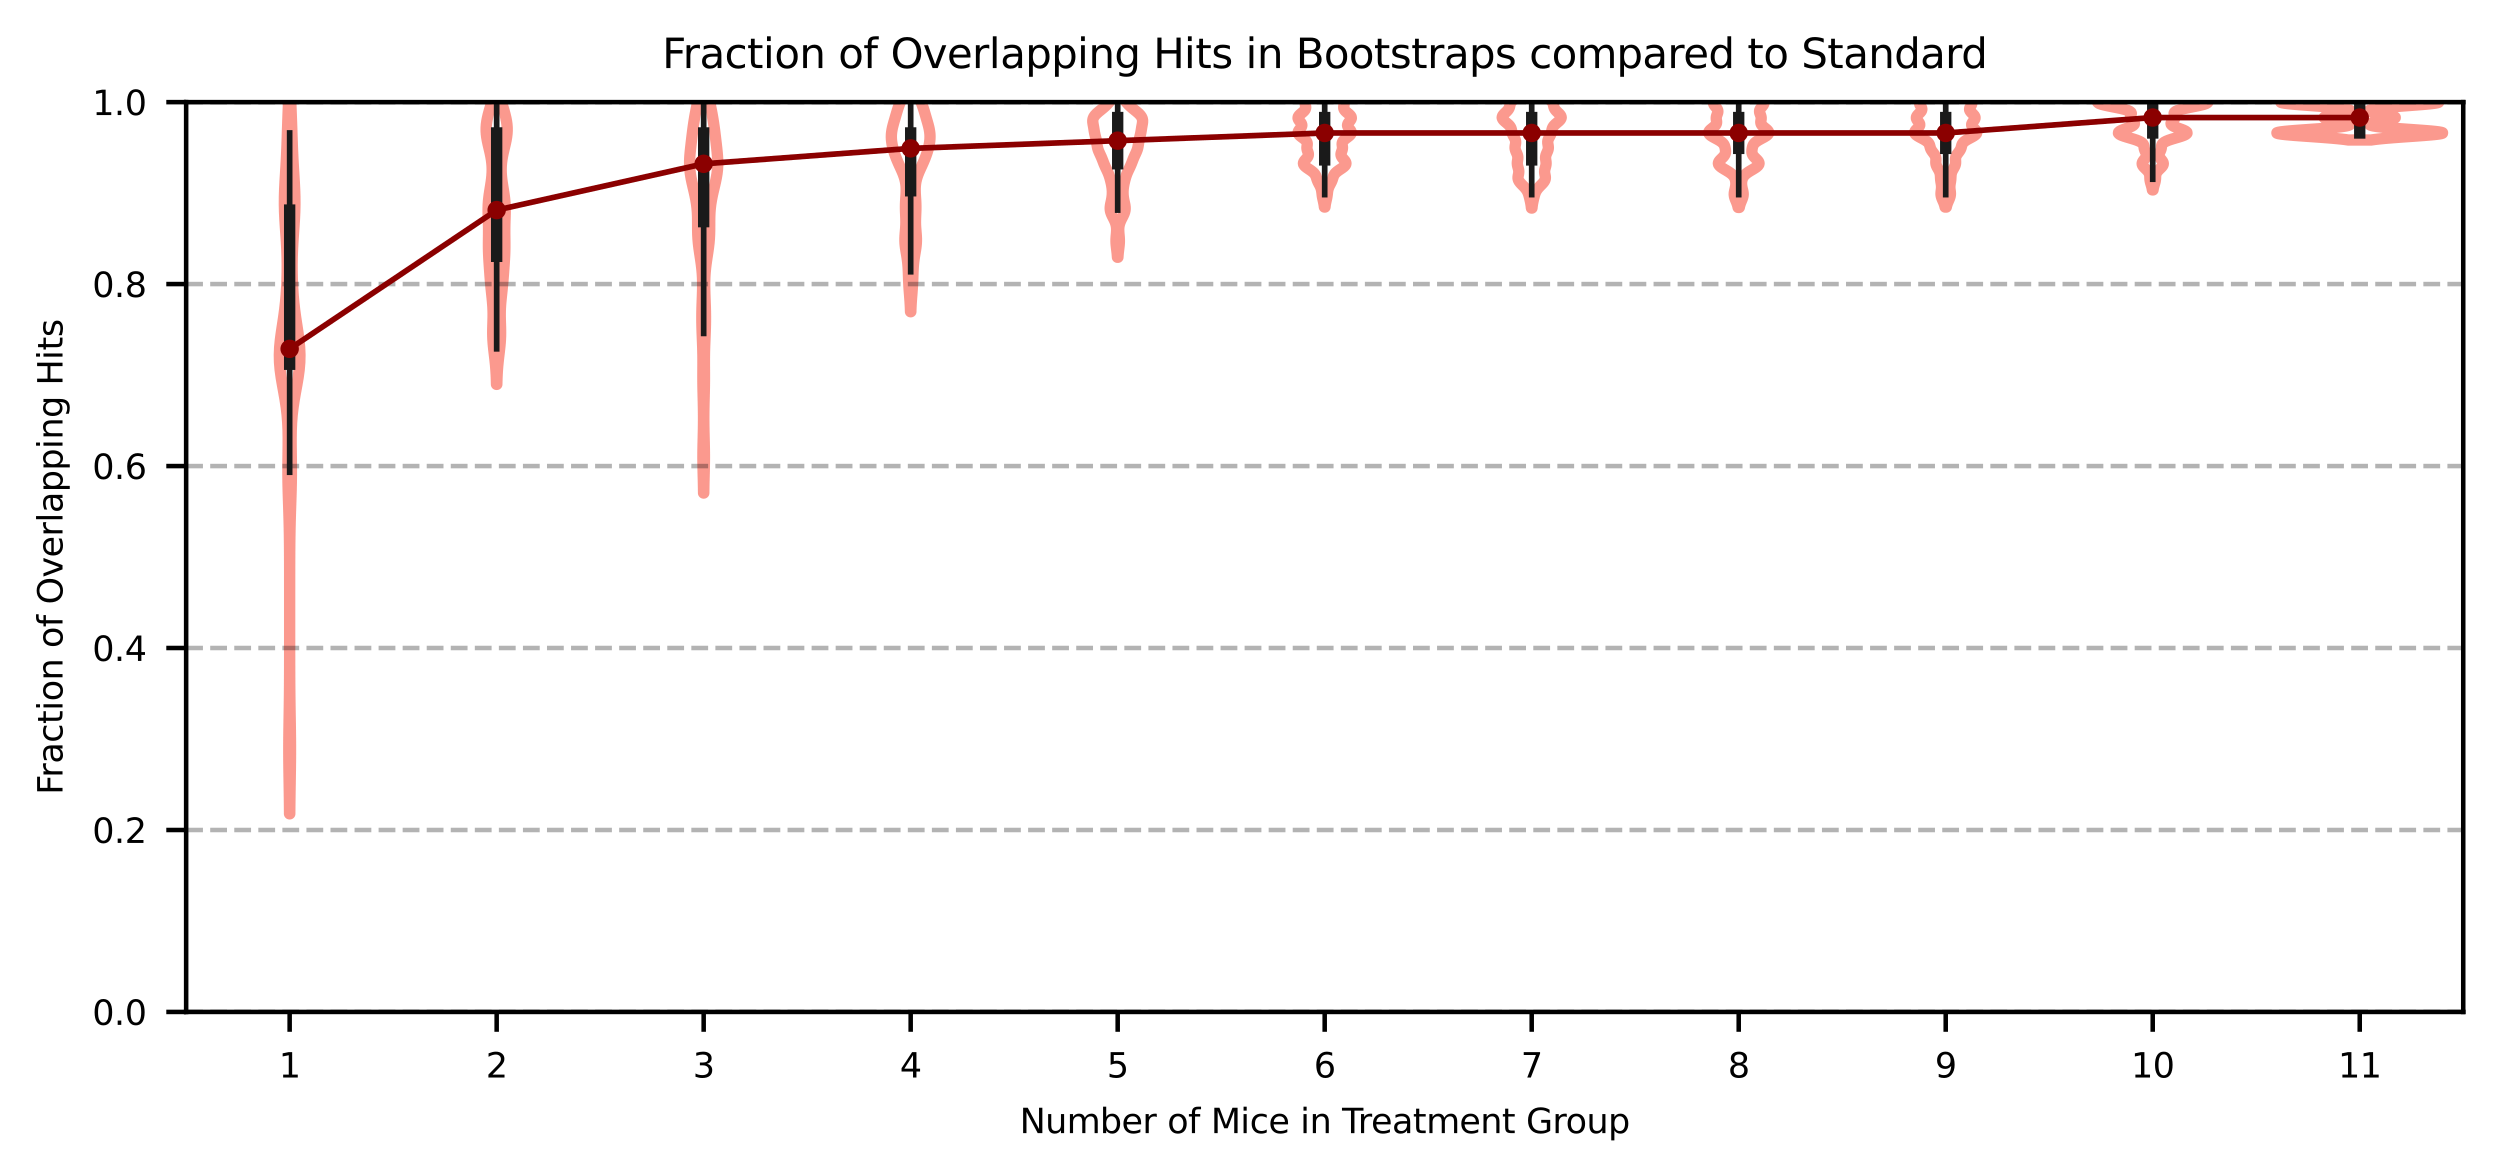 <?xml version="1.0" encoding="utf-8" standalone="no"?>
<!DOCTYPE svg PUBLIC "-//W3C//DTD SVG 1.1//EN"
  "http://www.w3.org/Graphics/SVG/1.1/DTD/svg11.dtd">
<svg xmlns:xlink="http://www.w3.org/1999/xlink" width="440.64pt" height="207.36pt" viewBox="0 0 440.64 207.36" xmlns="http://www.w3.org/2000/svg" version="1.1">
 <defs>
  <style type="text/css">*{stroke-linejoin: round; stroke-linecap: butt}</style>
 </defs>
 <g id="figure_1">
  <g id="patch_1">
   <path d="M 0 207.36 
L 440.64 207.36 
L 440.64 0 
L 0 0 
z
" style="fill: #ffffff"/>
  </g>
  <g id="axes_1">
   <g id="patch_2">
    <path d="M 32.81 178.36 
L 434.16 178.36 
L 434.16 18 
L 32.81 18 
z
" style="fill: #ffffff"/>
   </g>
   <g id="PolyCollection_1">
    <path d="M 51.074 143.443 
L 51.032 143.443 
L 51.021 142.117 
L 51.006 140.791 
L 50.987 139.465 
L 50.966 138.138 
L 50.944 136.812 
L 50.924 135.486 
L 50.909 134.16 
L 50.901 132.834 
L 50.901 131.507 
L 50.909 130.181 
L 50.924 128.855 
L 50.944 127.529 
L 50.965 126.202 
L 50.986 124.876 
L 51.005 123.55 
L 51.021 122.224 
L 51.032 120.898 
L 51.04 119.571 
L 51.046 118.245 
L 51.049 116.919 
L 51.051 115.593 
L 51.052 114.266 
L 51.053 112.94 
L 51.053 111.614 
L 51.053 110.288 
L 51.053 108.962 
L 51.053 107.635 
L 51.053 106.309 
L 51.053 104.983 
L 51.053 103.657 
L 51.052 102.33 
L 51.051 101.004 
L 51.049 99.678 
L 51.045 98.352 
L 51.038 97.026 
L 51.026 95.699 
L 51.009 94.373 
L 50.986 93.047 
L 50.954 91.721 
L 50.916 90.394 
L 50.874 89.068 
L 50.83 87.742 
L 50.791 86.416 
L 50.762 85.089 
L 50.745 83.763 
L 50.743 82.437 
L 50.754 81.111 
L 50.772 79.785 
L 50.788 78.458 
L 50.792 77.132 
L 50.77 75.806 
L 50.711 74.48 
L 50.608 73.153 
L 50.455 71.827 
L 50.258 70.501 
L 50.028 69.175 
L 49.787 67.849 
L 49.561 66.522 
L 49.38 65.196 
L 49.267 63.87 
L 49.237 62.544 
L 49.292 61.217 
L 49.419 59.891 
L 49.597 58.565 
L 49.798 57.239 
L 49.997 55.913 
L 50.176 54.586 
L 50.325 53.26 
L 50.44 51.934 
L 50.525 50.608 
L 50.581 49.281 
L 50.612 47.955 
L 50.618 46.629 
L 50.598 45.303 
L 50.551 43.977 
L 50.48 42.65 
L 50.392 41.324 
L 50.298 39.998 
L 50.214 38.672 
L 50.152 37.345 
L 50.123 36.019 
L 50.131 34.693 
L 50.172 33.367 
L 50.239 32.041 
L 50.319 30.714 
L 50.4 29.388 
L 50.474 28.062 
L 50.537 26.736 
L 50.59 25.409 
L 50.636 24.083 
L 50.68 22.757 
L 50.725 21.431 
L 50.773 20.105 
L 50.823 18.778 
L 50.873 17.452 
L 50.918 16.126 
L 50.957 14.8 
L 50.988 13.473 
L 51.011 12.147 
L 51.095 12.147 
L 51.095 12.147 
L 51.118 13.473 
L 51.149 14.8 
L 51.188 16.126 
L 51.234 17.452 
L 51.283 18.778 
L 51.333 20.105 
L 51.381 21.431 
L 51.427 22.757 
L 51.471 24.083 
L 51.517 25.409 
L 51.569 26.736 
L 51.632 28.062 
L 51.706 29.388 
L 51.787 30.714 
L 51.867 32.041 
L 51.934 33.367 
L 51.976 34.693 
L 51.984 36.019 
L 51.955 37.345 
L 51.893 38.672 
L 51.808 39.998 
L 51.714 41.324 
L 51.626 42.65 
L 51.555 43.977 
L 51.508 45.303 
L 51.488 46.629 
L 51.494 47.955 
L 51.525 49.281 
L 51.582 50.608 
L 51.666 51.934 
L 51.781 53.26 
L 51.93 54.586 
L 52.109 55.913 
L 52.309 57.239 
L 52.509 58.565 
L 52.687 59.891 
L 52.814 61.217 
L 52.869 62.544 
L 52.839 63.87 
L 52.727 65.196 
L 52.545 66.522 
L 52.319 67.849 
L 52.078 69.175 
L 51.848 70.501 
L 51.651 71.827 
L 51.499 73.153 
L 51.395 74.48 
L 51.337 75.806 
L 51.315 77.132 
L 51.318 78.458 
L 51.334 79.785 
L 51.352 81.111 
L 51.363 82.437 
L 51.361 83.763 
L 51.345 85.089 
L 51.315 86.416 
L 51.276 87.742 
L 51.233 89.068 
L 51.19 90.394 
L 51.152 91.721 
L 51.121 93.047 
L 51.097 94.373 
L 51.08 95.699 
L 51.069 97.026 
L 51.062 98.352 
L 51.058 99.678 
L 51.055 101.004 
L 51.054 102.33 
L 51.054 103.657 
L 51.053 104.983 
L 51.053 106.309 
L 51.053 107.635 
L 51.053 108.962 
L 51.053 110.288 
L 51.053 111.614 
L 51.054 112.94 
L 51.054 114.266 
L 51.055 115.593 
L 51.057 116.919 
L 51.061 118.245 
L 51.066 119.571 
L 51.074 120.898 
L 51.086 122.224 
L 51.101 123.55 
L 51.12 124.876 
L 51.141 126.202 
L 51.163 127.529 
L 51.182 128.855 
L 51.197 130.181 
L 51.205 131.507 
L 51.205 132.834 
L 51.197 134.16 
L 51.182 135.486 
L 51.162 136.812 
L 51.141 138.138 
L 51.119 139.465 
L 51.101 140.791 
L 51.085 142.117 
L 51.074 143.443 
L 51.074 143.443 
z
" clip-path="url(#pbc6c30fa51)" style="fill: none; stroke: #fa8072; stroke-opacity: 0.8; stroke-width: 2"/>
   </g>
   <g id="PolyCollection_2">
    <path d="M 87.567 67.747 
L 87.512 67.747 
L 87.498 67.182 
L 87.48 66.616 
L 87.455 66.05 
L 87.423 65.484 
L 87.383 64.919 
L 87.336 64.353 
L 87.28 63.787 
L 87.219 63.221 
L 87.153 62.656 
L 87.085 62.09 
L 87.02 61.524 
L 86.961 60.959 
L 86.911 60.393 
L 86.874 59.827 
L 86.851 59.261 
L 86.842 58.696 
L 86.845 58.13 
L 86.858 57.564 
L 86.876 56.998 
L 86.893 56.433 
L 86.905 55.867 
L 86.907 55.301 
L 86.897 54.736 
L 86.873 54.17 
L 86.835 53.604 
L 86.787 53.038 
L 86.732 52.473 
L 86.672 51.907 
L 86.612 51.341 
L 86.553 50.775 
L 86.499 50.21 
L 86.448 49.644 
L 86.402 49.078 
L 86.358 48.513 
L 86.317 47.947 
L 86.276 47.381 
L 86.236 46.815 
L 86.198 46.25 
L 86.163 45.684 
L 86.133 45.118 
L 86.11 44.552 
L 86.095 43.987 
L 86.088 43.421 
L 86.088 42.855 
L 86.094 42.29 
L 86.101 41.724 
L 86.107 41.158 
L 86.108 40.592 
L 86.103 40.027 
L 86.091 39.461 
L 86.074 38.895 
L 86.055 38.329 
L 86.038 37.764 
L 86.028 37.198 
L 86.032 36.632 
L 86.051 36.066 
L 86.089 35.501 
L 86.145 34.935 
L 86.217 34.369 
L 86.301 33.804 
L 86.392 33.238 
L 86.483 32.672 
L 86.569 32.106 
L 86.643 31.541 
L 86.7 30.975 
L 86.735 30.409 
L 86.745 29.843 
L 86.728 29.278 
L 86.683 28.712 
L 86.611 28.146 
L 86.515 27.581 
L 86.4 27.015 
L 86.271 26.449 
L 86.137 25.883 
L 86.005 25.318 
L 85.886 24.752 
L 85.788 24.186 
L 85.718 23.62 
L 85.683 23.055 
L 85.686 22.489 
L 85.727 21.923 
L 85.804 21.358 
L 85.913 20.792 
L 86.047 20.226 
L 86.198 19.66 
L 86.36 19.095 
L 86.524 18.529 
L 86.683 17.963 
L 86.833 17.397 
L 86.968 16.832 
L 87.088 16.266 
L 87.19 15.7 
L 87.274 15.134 
L 87.343 14.569 
L 87.397 14.003 
L 87.439 13.437 
L 87.47 12.872 
L 87.492 12.306 
L 87.509 11.74 
L 87.571 11.74 
L 87.571 11.74 
L 87.587 12.306 
L 87.609 12.872 
L 87.64 13.437 
L 87.682 14.003 
L 87.736 14.569 
L 87.805 15.134 
L 87.889 15.7 
L 87.992 16.266 
L 88.111 16.832 
L 88.247 17.397 
L 88.396 17.963 
L 88.555 18.529 
L 88.719 19.095 
L 88.881 19.66 
L 89.032 20.226 
L 89.166 20.792 
L 89.275 21.358 
L 89.352 21.923 
L 89.393 22.489 
L 89.396 23.055 
L 89.361 23.62 
L 89.291 24.186 
L 89.193 24.752 
L 89.074 25.318 
L 88.942 25.883 
L 88.808 26.449 
L 88.679 27.015 
L 88.564 27.581 
L 88.468 28.146 
L 88.397 28.712 
L 88.352 29.278 
L 88.334 29.843 
L 88.344 30.409 
L 88.379 30.975 
L 88.436 31.541 
L 88.51 32.106 
L 88.596 32.672 
L 88.687 33.238 
L 88.778 33.804 
L 88.862 34.369 
L 88.934 34.935 
L 88.99 35.501 
L 89.028 36.066 
L 89.047 36.632 
L 89.051 37.198 
L 89.041 37.764 
L 89.025 38.329 
L 89.005 38.895 
L 88.988 39.461 
L 88.976 40.027 
L 88.971 40.592 
L 88.972 41.158 
L 88.978 41.724 
L 88.985 42.29 
L 88.991 42.855 
L 88.991 43.421 
L 88.984 43.987 
L 88.969 44.552 
L 88.946 45.118 
L 88.916 45.684 
L 88.881 46.25 
L 88.843 46.815 
L 88.803 47.381 
L 88.762 47.947 
L 88.721 48.513 
L 88.677 49.078 
L 88.631 49.644 
L 88.58 50.21 
L 88.526 50.775 
L 88.468 51.341 
L 88.407 51.907 
L 88.347 52.473 
L 88.292 53.038 
L 88.244 53.604 
L 88.207 54.17 
L 88.182 54.736 
L 88.172 55.301 
L 88.174 55.867 
L 88.186 56.433 
L 88.203 56.998 
L 88.221 57.564 
L 88.234 58.13 
L 88.238 58.696 
L 88.229 59.261 
L 88.205 59.827 
L 88.168 60.393 
L 88.118 60.959 
L 88.059 61.524 
L 87.994 62.09 
L 87.926 62.656 
L 87.86 63.221 
L 87.799 63.787 
L 87.743 64.353 
L 87.696 64.919 
L 87.656 65.484 
L 87.624 66.05 
L 87.6 66.616 
L 87.581 67.182 
L 87.567 67.747 
L 87.567 67.747 
z
" clip-path="url(#pbc6c30fa51)" style="fill: none; stroke: #fa8072; stroke-opacity: 0.8; stroke-width: 2"/>
   </g>
   <g id="PolyCollection_3">
    <path d="M 124.044 86.901 
L 124.008 86.901 
L 123.997 86.14 
L 123.983 85.38 
L 123.967 84.619 
L 123.948 83.859 
L 123.928 83.098 
L 123.911 82.338 
L 123.898 81.577 
L 123.891 80.817 
L 123.892 80.056 
L 123.9 79.296 
L 123.914 78.535 
L 123.932 77.775 
L 123.951 77.014 
L 123.968 76.254 
L 123.983 75.493 
L 123.993 74.733 
L 123.997 73.972 
L 123.996 73.212 
L 123.99 72.451 
L 123.978 71.691 
L 123.963 70.93 
L 123.944 70.17 
L 123.925 69.41 
L 123.908 68.649 
L 123.894 67.889 
L 123.886 67.128 
L 123.884 66.368 
L 123.886 65.607 
L 123.891 64.847 
L 123.895 64.086 
L 123.894 63.326 
L 123.887 62.565 
L 123.871 61.805 
L 123.849 61.044 
L 123.82 60.284 
L 123.789 59.523 
L 123.759 58.763 
L 123.733 58.002 
L 123.713 57.242 
L 123.703 56.481 
L 123.702 55.721 
L 123.711 54.96 
L 123.729 54.2 
L 123.754 53.439 
L 123.782 52.679 
L 123.809 51.918 
L 123.831 51.158 
L 123.843 50.397 
L 123.838 49.637 
L 123.814 48.876 
L 123.768 48.116 
L 123.699 47.355 
L 123.61 46.595 
L 123.504 45.834 
L 123.389 45.074 
L 123.274 44.313 
L 123.169 43.553 
L 123.082 42.792 
L 123.019 42.032 
L 122.98 41.271 
L 122.963 40.511 
L 122.959 39.751 
L 122.957 38.99 
L 122.947 38.23 
L 122.916 37.469 
L 122.857 36.709 
L 122.765 35.948 
L 122.642 35.188 
L 122.49 34.427 
L 122.32 33.667 
L 122.14 32.906 
L 121.964 32.146 
L 121.806 31.385 
L 121.678 30.625 
L 121.59 29.864 
L 121.547 29.104 
L 121.548 28.343 
L 121.586 27.583 
L 121.65 26.822 
L 121.73 26.062 
L 121.816 25.301 
L 121.905 24.541 
L 121.996 23.78 
L 122.091 23.02 
L 122.194 22.259 
L 122.306 21.499 
L 122.429 20.738 
L 122.564 19.978 
L 122.709 19.217 
L 122.863 18.457 
L 123.023 17.696 
L 123.185 16.936 
L 123.343 16.175 
L 123.491 15.415 
L 123.624 14.654 
L 123.736 13.894 
L 123.827 13.133 
L 123.895 12.373 
L 123.945 11.613 
L 124.107 11.613 
L 124.107 11.613 
L 124.156 12.373 
L 124.225 13.133 
L 124.316 13.894 
L 124.428 14.654 
L 124.561 15.415 
L 124.709 16.175 
L 124.867 16.936 
L 125.029 17.696 
L 125.189 18.457 
L 125.343 19.217 
L 125.488 19.978 
L 125.623 20.738 
L 125.746 21.499 
L 125.858 22.259 
L 125.961 23.02 
L 126.055 23.78 
L 126.146 24.541 
L 126.235 25.301 
L 126.322 26.062 
L 126.402 26.822 
L 126.466 27.583 
L 126.504 28.343 
L 126.505 29.104 
L 126.462 29.864 
L 126.374 30.625 
L 126.246 31.385 
L 126.088 32.146 
L 125.912 32.906 
L 125.732 33.667 
L 125.561 34.427 
L 125.41 35.188 
L 125.287 35.948 
L 125.195 36.709 
L 125.136 37.469 
L 125.105 38.23 
L 125.094 38.99 
L 125.093 39.751 
L 125.089 40.511 
L 125.072 41.271 
L 125.033 42.032 
L 124.97 42.792 
L 124.882 43.553 
L 124.777 44.313 
L 124.663 45.074 
L 124.548 45.834 
L 124.442 46.595 
L 124.352 47.355 
L 124.284 48.116 
L 124.237 48.876 
L 124.214 49.637 
L 124.209 50.397 
L 124.221 51.158 
L 124.243 51.918 
L 124.27 52.679 
L 124.298 53.439 
L 124.323 54.2 
L 124.341 54.96 
L 124.35 55.721 
L 124.349 56.481 
L 124.339 57.242 
L 124.319 58.002 
L 124.293 58.763 
L 124.263 59.523 
L 124.232 60.284 
L 124.203 61.044 
L 124.18 61.805 
L 124.165 62.565 
L 124.158 63.326 
L 124.157 64.086 
L 124.161 64.847 
L 124.166 65.607 
L 124.168 66.368 
L 124.166 67.128 
L 124.158 67.889 
L 124.144 68.649 
L 124.127 69.41 
L 124.108 70.17 
L 124.089 70.93 
L 124.073 71.691 
L 124.062 72.451 
L 124.055 73.212 
L 124.054 73.972 
L 124.059 74.733 
L 124.069 75.493 
L 124.083 76.254 
L 124.101 77.014 
L 124.12 77.775 
L 124.138 78.535 
L 124.152 79.296 
L 124.16 80.056 
L 124.161 80.817 
L 124.154 81.577 
L 124.141 82.338 
L 124.124 83.098 
L 124.104 83.859 
L 124.085 84.619 
L 124.068 85.38 
L 124.055 86.14 
L 124.044 86.901 
L 124.044 86.901 
z
" clip-path="url(#pbc6c30fa51)" style="fill: none; stroke: #fa8072; stroke-opacity: 0.8; stroke-width: 2"/>
   </g>
   <g id="PolyCollection_4">
    <path d="M 160.54 54.942 
L 160.484 54.942 
L 160.471 54.525 
L 160.455 54.108 
L 160.434 53.691 
L 160.409 53.274 
L 160.381 52.858 
L 160.349 52.441 
L 160.317 52.024 
L 160.284 51.607 
L 160.252 51.19 
L 160.223 50.773 
L 160.196 50.356 
L 160.174 49.94 
L 160.155 49.523 
L 160.139 49.106 
L 160.124 48.689 
L 160.11 48.272 
L 160.095 47.855 
L 160.076 47.439 
L 160.051 47.022 
L 160.019 46.605 
L 159.978 46.188 
L 159.927 45.771 
L 159.868 45.354 
L 159.801 44.937 
L 159.731 44.521 
L 159.662 44.104 
L 159.599 43.687 
L 159.548 43.27 
L 159.512 42.853 
L 159.496 42.436 
L 159.497 42.02 
L 159.515 41.603 
L 159.545 41.186 
L 159.58 40.769 
L 159.614 40.352 
L 159.641 39.935 
L 159.659 39.518 
L 159.664 39.102 
L 159.659 38.685 
L 159.645 38.268 
L 159.627 37.851 
L 159.609 37.434 
L 159.596 37.017 
L 159.59 36.6 
L 159.593 36.184 
L 159.605 35.767 
L 159.625 35.35 
L 159.649 34.933 
L 159.675 34.516 
L 159.698 34.099 
L 159.713 33.683 
L 159.713 33.266 
L 159.696 32.849 
L 159.655 32.432 
L 159.588 32.015 
L 159.493 31.598 
L 159.37 31.181 
L 159.223 30.765 
L 159.055 30.348 
L 158.874 29.931 
L 158.684 29.514 
L 158.493 29.097 
L 158.306 28.68 
L 158.126 28.263 
L 157.957 27.847 
L 157.799 27.43 
L 157.654 27.013 
L 157.522 26.596 
L 157.405 26.179 
L 157.303 25.762 
L 157.219 25.346 
L 157.156 24.929 
L 157.116 24.512 
L 157.103 24.095 
L 157.117 23.678 
L 157.159 23.261 
L 157.227 22.844 
L 157.315 22.428 
L 157.42 22.011 
L 157.535 21.594 
L 157.656 21.177 
L 157.778 20.76 
L 157.899 20.343 
L 158.021 19.926 
L 158.145 19.51 
L 158.277 19.093 
L 158.419 18.676 
L 158.576 18.259 
L 158.748 17.842 
L 158.935 17.425 
L 159.132 17.009 
L 159.333 16.592 
L 159.532 16.175 
L 159.721 15.758 
L 159.892 15.341 
L 160.041 14.924 
L 160.166 14.507 
L 160.267 14.091 
L 160.344 13.674 
L 160.681 13.674 
L 160.681 13.674 
L 160.758 14.091 
L 160.858 14.507 
L 160.983 14.924 
L 161.133 15.341 
L 161.304 15.758 
L 161.492 16.175 
L 161.691 16.592 
L 161.893 17.009 
L 162.09 17.425 
L 162.277 17.842 
L 162.449 18.259 
L 162.605 18.676 
L 162.748 19.093 
L 162.879 19.51 
L 163.004 19.926 
L 163.125 20.343 
L 163.247 20.76 
L 163.369 21.177 
L 163.489 21.594 
L 163.604 22.011 
L 163.709 22.428 
L 163.798 22.844 
L 163.865 23.261 
L 163.907 23.678 
L 163.921 24.095 
L 163.908 24.512 
L 163.869 24.929 
L 163.805 25.346 
L 163.721 25.762 
L 163.62 26.179 
L 163.502 26.596 
L 163.37 27.013 
L 163.225 27.43 
L 163.068 27.847 
L 162.898 28.263 
L 162.719 28.68 
L 162.531 29.097 
L 162.34 29.514 
L 162.151 29.931 
L 161.969 30.348 
L 161.802 30.765 
L 161.655 31.181 
L 161.532 31.598 
L 161.437 32.015 
L 161.37 32.432 
L 161.329 32.849 
L 161.311 33.266 
L 161.312 33.683 
L 161.326 34.099 
L 161.349 34.516 
L 161.375 34.933 
L 161.4 35.35 
L 161.42 35.767 
L 161.432 36.184 
L 161.435 36.6 
L 161.429 37.017 
L 161.415 37.434 
L 161.398 37.851 
L 161.38 38.268 
L 161.366 38.685 
L 161.36 39.102 
L 161.366 39.518 
L 161.383 39.935 
L 161.411 40.352 
L 161.445 40.769 
L 161.48 41.186 
L 161.509 41.603 
L 161.527 42.02 
L 161.529 42.436 
L 161.512 42.853 
L 161.477 43.27 
L 161.426 43.687 
L 161.363 44.104 
L 161.294 44.521 
L 161.223 44.937 
L 161.157 45.354 
L 161.097 45.771 
L 161.047 46.188 
L 161.006 46.605 
L 160.973 47.022 
L 160.949 47.439 
L 160.93 47.855 
L 160.914 48.272 
L 160.9 48.689 
L 160.886 49.106 
L 160.87 49.523 
L 160.851 49.94 
L 160.828 50.356 
L 160.802 50.773 
L 160.773 51.19 
L 160.741 51.607 
L 160.708 52.024 
L 160.675 52.441 
L 160.644 52.858 
L 160.616 53.274 
L 160.591 53.691 
L 160.57 54.108 
L 160.553 54.525 
L 160.54 54.942 
L 160.54 54.942 
z
" clip-path="url(#pbc6c30fa51)" style="fill: none; stroke: #fa8072; stroke-opacity: 0.8; stroke-width: 2"/>
   </g>
   <g id="PolyCollection_5">
    <path d="M 197.039 45.347 
L 196.958 45.347 
L 196.938 45.041 
L 196.912 44.736 
L 196.88 44.431 
L 196.844 44.125 
L 196.806 43.82 
L 196.769 43.514 
L 196.736 43.209 
L 196.712 42.904 
L 196.699 42.598 
L 196.699 42.293 
L 196.711 41.988 
L 196.733 41.682 
L 196.76 41.377 
L 196.787 41.071 
L 196.807 40.766 
L 196.814 40.461 
L 196.801 40.155 
L 196.764 39.85 
L 196.698 39.545 
L 196.603 39.239 
L 196.48 38.934 
L 196.336 38.629 
L 196.181 38.323 
L 196.027 38.018 
L 195.889 37.712 
L 195.78 37.407 
L 195.708 37.102 
L 195.677 36.796 
L 195.685 36.491 
L 195.723 36.186 
L 195.781 35.88 
L 195.848 35.575 
L 195.912 35.269 
L 195.967 34.964 
L 196.01 34.659 
L 196.039 34.353 
L 196.052 34.048 
L 196.052 33.743 
L 196.036 33.437 
L 196.006 33.132 
L 195.962 32.826 
L 195.907 32.521 
L 195.843 32.216 
L 195.771 31.91 
L 195.693 31.605 
L 195.607 31.3 
L 195.51 30.994 
L 195.399 30.689 
L 195.274 30.384 
L 195.136 30.078 
L 194.991 29.773 
L 194.846 29.467 
L 194.708 29.162 
L 194.58 28.857 
L 194.461 28.551 
L 194.345 28.246 
L 194.225 27.941 
L 194.095 27.635 
L 193.956 27.33 
L 193.814 27.024 
L 193.679 26.719 
L 193.562 26.414 
L 193.47 26.108 
L 193.403 25.803 
L 193.353 25.498 
L 193.309 25.192 
L 193.26 24.887 
L 193.199 24.582 
L 193.127 24.276 
L 193.051 23.971 
L 192.978 23.665 
L 192.915 23.36 
L 192.862 23.055 
L 192.815 22.749 
L 192.765 22.444 
L 192.71 22.139 
L 192.655 21.833 
L 192.613 21.528 
L 192.607 21.222 
L 192.661 20.917 
L 192.792 20.612 
L 193.007 20.306 
L 193.298 20.001 
L 193.644 19.696 
L 194.018 19.39 
L 194.393 19.085 
L 194.746 18.78 
L 195.065 18.474 
L 195.346 18.169 
L 195.593 17.863 
L 195.813 17.558 
L 196.011 17.253 
L 196.191 16.947 
L 196.355 16.642 
L 196.5 16.337 
L 196.626 16.031 
L 196.73 15.726 
L 196.813 15.42 
L 196.875 15.115 
L 197.122 15.115 
L 197.122 15.115 
L 197.185 15.42 
L 197.267 15.726 
L 197.371 16.031 
L 197.497 16.337 
L 197.643 16.642 
L 197.806 16.947 
L 197.987 17.253 
L 198.185 17.558 
L 198.404 17.863 
L 198.651 18.169 
L 198.933 18.474 
L 199.251 18.78 
L 199.605 19.085 
L 199.979 19.39 
L 200.353 19.696 
L 200.7 20.001 
L 200.99 20.306 
L 201.205 20.612 
L 201.337 20.917 
L 201.39 21.222 
L 201.384 21.528 
L 201.342 21.833 
L 201.287 22.139 
L 201.232 22.444 
L 201.183 22.749 
L 201.135 23.055 
L 201.082 23.36 
L 201.019 23.665 
L 200.946 23.971 
L 200.87 24.276 
L 200.798 24.582 
L 200.737 24.887 
L 200.688 25.192 
L 200.644 25.498 
L 200.594 25.803 
L 200.527 26.108 
L 200.435 26.414 
L 200.318 26.719 
L 200.183 27.024 
L 200.041 27.33 
L 199.902 27.635 
L 199.773 27.941 
L 199.652 28.246 
L 199.536 28.551 
L 199.417 28.857 
L 199.289 29.162 
L 199.152 29.467 
L 199.007 29.773 
L 198.862 30.078 
L 198.724 30.384 
L 198.598 30.689 
L 198.487 30.994 
L 198.39 31.3 
L 198.304 31.605 
L 198.226 31.91 
L 198.155 32.216 
L 198.09 32.521 
L 198.035 32.826 
L 197.991 33.132 
L 197.961 33.437 
L 197.946 33.743 
L 197.945 34.048 
L 197.959 34.353 
L 197.987 34.659 
L 198.03 34.964 
L 198.085 35.269 
L 198.15 35.575 
L 198.216 35.88 
L 198.274 36.186 
L 198.312 36.491 
L 198.32 36.796 
L 198.29 37.102 
L 198.218 37.407 
L 198.108 37.712 
L 197.97 38.018 
L 197.817 38.323 
L 197.661 38.629 
L 197.517 38.934 
L 197.395 39.239 
L 197.299 39.545 
L 197.234 39.85 
L 197.196 40.155 
L 197.184 40.461 
L 197.191 40.766 
L 197.211 41.071 
L 197.237 41.377 
L 197.264 41.682 
L 197.286 41.988 
L 197.298 42.293 
L 197.298 42.598 
L 197.285 42.904 
L 197.261 43.209 
L 197.228 43.514 
L 197.191 43.82 
L 197.153 44.125 
L 197.117 44.431 
L 197.085 44.736 
L 197.059 45.041 
L 197.039 45.347 
L 197.039 45.347 
z
" clip-path="url(#pbc6c30fa51)" style="fill: none; stroke: #fa8072; stroke-opacity: 0.8; stroke-width: 2"/>
   </g>
   <g id="PolyCollection_6">
    <path d="M 233.539 36.492 
L 233.431 36.492 
L 233.408 36.283 
L 233.378 36.074 
L 233.341 35.865 
L 233.299 35.657 
L 233.253 35.448 
L 233.205 35.239 
L 233.158 35.03 
L 233.115 34.821 
L 233.078 34.612 
L 233.047 34.404 
L 233.022 34.195 
L 232.999 33.986 
L 232.973 33.777 
L 232.939 33.568 
L 232.893 33.359 
L 232.829 33.15 
L 232.748 32.942 
L 232.651 32.733 
L 232.543 32.524 
L 232.432 32.315 
L 232.326 32.106 
L 232.231 31.897 
L 232.151 31.688 
L 232.083 31.48 
L 232.018 31.271 
L 231.945 31.062 
L 231.848 30.853 
L 231.711 30.644 
L 231.524 30.435 
L 231.285 30.226 
L 231.002 30.018 
L 230.693 29.809 
L 230.385 29.6 
L 230.11 29.391 
L 229.897 29.182 
L 229.769 28.973 
L 229.736 28.765 
L 229.794 28.556 
L 229.925 28.347 
L 230.099 28.138 
L 230.284 27.929 
L 230.445 27.72 
L 230.558 27.511 
L 230.612 27.303 
L 230.607 27.094 
L 230.557 26.885 
L 230.486 26.676 
L 230.416 26.467 
L 230.367 26.258 
L 230.35 26.049 
L 230.362 25.841 
L 230.39 25.632 
L 230.411 25.423 
L 230.398 25.214 
L 230.329 25.005 
L 230.191 24.796 
L 229.985 24.588 
L 229.726 24.379 
L 229.446 24.17 
L 229.181 23.961 
L 228.967 23.752 
L 228.836 23.543 
L 228.8 23.334 
L 228.857 23.126 
L 228.985 22.917 
L 229.148 22.708 
L 229.305 22.499 
L 229.419 22.29 
L 229.461 22.081 
L 229.422 21.872 
L 229.31 21.664 
L 229.152 21.455 
L 228.986 21.246 
L 228.853 21.037 
L 228.787 20.828 
L 228.81 20.619 
L 228.925 20.41 
L 229.119 20.202 
L 229.36 19.993 
L 229.611 19.784 
L 229.836 19.575 
L 230.006 19.366 
L 230.106 19.157 
L 230.138 18.949 
L 230.12 18.74 
L 230.082 18.531 
L 230.058 18.322 
L 230.079 18.113 
L 230.17 17.904 
L 230.342 17.695 
L 230.593 17.487 
L 230.908 17.278 
L 231.265 17.069 
L 231.639 16.86 
L 232.003 16.651 
L 232.337 16.442 
L 232.627 16.233 
L 232.867 16.025 
L 233.056 15.816 
L 233.914 15.816 
L 233.914 15.816 
L 234.103 16.025 
L 234.343 16.233 
L 234.633 16.442 
L 234.967 16.651 
L 235.331 16.86 
L 235.705 17.069 
L 236.062 17.278 
L 236.377 17.487 
L 236.628 17.695 
L 236.8 17.904 
L 236.891 18.113 
L 236.912 18.322 
L 236.888 18.531 
L 236.85 18.74 
L 236.832 18.949 
L 236.864 19.157 
L 236.964 19.366 
L 237.134 19.575 
L 237.359 19.784 
L 237.61 19.993 
L 237.851 20.202 
L 238.045 20.41 
L 238.16 20.619 
L 238.183 20.828 
L 238.117 21.037 
L 237.984 21.246 
L 237.818 21.455 
L 237.66 21.664 
L 237.548 21.872 
L 237.509 22.081 
L 237.551 22.29 
L 237.665 22.499 
L 237.822 22.708 
L 237.985 22.917 
L 238.113 23.126 
L 238.17 23.334 
L 238.134 23.543 
L 238.003 23.752 
L 237.789 23.961 
L 237.524 24.17 
L 237.244 24.379 
L 236.985 24.588 
L 236.779 24.796 
L 236.641 25.005 
L 236.572 25.214 
L 236.559 25.423 
L 236.58 25.632 
L 236.608 25.841 
L 236.62 26.049 
L 236.603 26.258 
L 236.554 26.467 
L 236.484 26.676 
L 236.413 26.885 
L 236.363 27.094 
L 236.358 27.303 
L 236.412 27.511 
L 236.525 27.72 
L 236.686 27.929 
L 236.871 28.138 
L 237.045 28.347 
L 237.176 28.556 
L 237.234 28.765 
L 237.201 28.973 
L 237.073 29.182 
L 236.86 29.391 
L 236.585 29.6 
L 236.277 29.809 
L 235.968 30.018 
L 235.685 30.226 
L 235.446 30.435 
L 235.259 30.644 
L 235.122 30.853 
L 235.025 31.062 
L 234.952 31.271 
L 234.887 31.48 
L 234.819 31.688 
L 234.739 31.897 
L 234.644 32.106 
L 234.538 32.315 
L 234.427 32.524 
L 234.319 32.733 
L 234.222 32.942 
L 234.141 33.15 
L 234.077 33.359 
L 234.031 33.568 
L 233.997 33.777 
L 233.971 33.986 
L 233.948 34.195 
L 233.923 34.404 
L 233.892 34.612 
L 233.855 34.821 
L 233.812 35.03 
L 233.765 35.239 
L 233.717 35.448 
L 233.671 35.657 
L 233.629 35.865 
L 233.592 36.074 
L 233.562 36.283 
L 233.539 36.492 
L 233.539 36.492 
z
" clip-path="url(#pbc6c30fa51)" style="fill: none; stroke: #fa8072; stroke-opacity: 0.8; stroke-width: 2"/>
   </g>
   <g id="PolyCollection_7">
    <path d="M 270.021 36.67 
L 269.922 36.67 
L 269.901 36.457 
L 269.875 36.245 
L 269.843 36.032 
L 269.806 35.82 
L 269.765 35.607 
L 269.719 35.395 
L 269.671 35.183 
L 269.622 34.97 
L 269.57 34.758 
L 269.516 34.545 
L 269.457 34.333 
L 269.388 34.12 
L 269.305 33.908 
L 269.202 33.695 
L 269.075 33.483 
L 268.922 33.271 
L 268.743 33.058 
L 268.545 32.846 
L 268.336 32.633 
L 268.129 32.421 
L 267.939 32.208 
L 267.779 31.996 
L 267.66 31.784 
L 267.587 31.571 
L 267.559 31.359 
L 267.568 31.146 
L 267.602 30.934 
L 267.644 30.721 
L 267.68 30.509 
L 267.696 30.296 
L 267.688 30.084 
L 267.654 29.872 
L 267.602 29.659 
L 267.543 29.447 
L 267.488 29.234 
L 267.45 29.022 
L 267.434 28.809 
L 267.441 28.597 
L 267.466 28.385 
L 267.498 28.172 
L 267.522 27.96 
L 267.528 27.747 
L 267.506 27.535 
L 267.454 27.322 
L 267.376 27.11 
L 267.284 26.897 
L 267.191 26.685 
L 267.112 26.473 
L 267.059 26.26 
L 267.037 26.048 
L 267.046 25.835 
L 267.075 25.623 
L 267.112 25.41 
L 267.14 25.198 
L 267.144 24.985 
L 267.115 24.773 
L 267.05 24.561 
L 266.956 24.348 
L 266.844 24.136 
L 266.729 23.923 
L 266.625 23.711 
L 266.542 23.498 
L 266.482 23.286 
L 266.438 23.074 
L 266.397 22.861 
L 266.34 22.649 
L 266.25 22.436 
L 266.113 22.224 
L 265.926 22.011 
L 265.696 21.799 
L 265.443 21.586 
L 265.195 21.374 
L 264.983 21.162 
L 264.834 20.949 
L 264.769 20.737 
L 264.796 20.524 
L 264.908 20.312 
L 265.086 20.099 
L 265.301 19.887 
L 265.523 19.675 
L 265.724 19.462 
L 265.884 19.25 
L 265.997 19.037 
L 266.069 18.825 
L 266.117 18.612 
L 266.164 18.4 
L 266.236 18.187 
L 266.354 17.975 
L 266.532 17.763 
L 266.775 17.55 
L 267.075 17.338 
L 267.419 17.125 
L 267.787 16.913 
L 268.157 16.7 
L 268.511 16.488 
L 268.832 16.275 
L 269.11 16.063 
L 269.341 15.851 
L 269.525 15.638 
L 270.418 15.638 
L 270.418 15.638 
L 270.602 15.851 
L 270.832 16.063 
L 271.111 16.275 
L 271.432 16.488 
L 271.785 16.7 
L 272.156 16.913 
L 272.524 17.125 
L 272.868 17.338 
L 273.168 17.55 
L 273.41 17.763 
L 273.589 17.975 
L 273.707 18.187 
L 273.779 18.4 
L 273.826 18.612 
L 273.874 18.825 
L 273.946 19.037 
L 274.059 19.25 
L 274.219 19.462 
L 274.42 19.675 
L 274.641 19.887 
L 274.857 20.099 
L 275.034 20.312 
L 275.146 20.524 
L 275.173 20.737 
L 275.109 20.949 
L 274.96 21.162 
L 274.747 21.374 
L 274.499 21.586 
L 274.247 21.799 
L 274.017 22.011 
L 273.83 22.224 
L 273.693 22.436 
L 273.602 22.649 
L 273.546 22.861 
L 273.505 23.074 
L 273.461 23.286 
L 273.401 23.498 
L 273.318 23.711 
L 273.214 23.923 
L 273.099 24.136 
L 272.986 24.348 
L 272.892 24.561 
L 272.828 24.773 
L 272.799 24.985 
L 272.803 25.198 
L 272.831 25.41 
L 272.868 25.623 
L 272.897 25.835 
L 272.906 26.048 
L 272.884 26.26 
L 272.831 26.473 
L 272.752 26.685 
L 272.659 26.897 
L 272.566 27.11 
L 272.489 27.322 
L 272.437 27.535 
L 272.415 27.747 
L 272.42 27.96 
L 272.445 28.172 
L 272.476 28.385 
L 272.501 28.597 
L 272.509 28.809 
L 272.493 29.022 
L 272.454 29.234 
L 272.4 29.447 
L 272.341 29.659 
L 272.289 29.872 
L 272.255 30.084 
L 272.246 30.296 
L 272.263 30.509 
L 272.299 30.721 
L 272.341 30.934 
L 272.374 31.146 
L 272.384 31.359 
L 272.356 31.571 
L 272.283 31.784 
L 272.164 31.996 
L 272.004 32.208 
L 271.814 32.421 
L 271.607 32.633 
L 271.398 32.846 
L 271.199 33.058 
L 271.021 33.271 
L 270.868 33.483 
L 270.741 33.695 
L 270.638 33.908 
L 270.555 34.12 
L 270.486 34.333 
L 270.426 34.545 
L 270.372 34.758 
L 270.321 34.97 
L 270.271 35.183 
L 270.223 35.395 
L 270.178 35.607 
L 270.136 35.82 
L 270.099 36.032 
L 270.068 36.245 
L 270.042 36.457 
L 270.021 36.67 
L 270.021 36.67 
z
" clip-path="url(#pbc6c30fa51)" style="fill: none; stroke: #fa8072; stroke-opacity: 0.8; stroke-width: 2"/>
   </g>
   <g id="PolyCollection_8">
    <path d="M 306.562 36.562 
L 306.354 36.562 
L 306.309 36.352 
L 306.253 36.141 
L 306.185 35.931 
L 306.107 35.721 
L 306.022 35.511 
L 305.935 35.3 
L 305.851 35.09 
L 305.777 34.88 
L 305.719 34.67 
L 305.682 34.459 
L 305.667 34.249 
L 305.675 34.039 
L 305.703 33.829 
L 305.745 33.618 
L 305.794 33.408 
L 305.844 33.198 
L 305.889 32.988 
L 305.924 32.777 
L 305.945 32.567 
L 305.953 32.357 
L 305.945 32.146 
L 305.922 31.936 
L 305.881 31.726 
L 305.818 31.516 
L 305.728 31.305 
L 305.602 31.095 
L 305.433 30.885 
L 305.215 30.675 
L 304.948 30.464 
L 304.635 30.254 
L 304.29 30.044 
L 303.934 29.834 
L 303.591 29.623 
L 303.29 29.413 
L 303.059 29.203 
L 302.915 28.992 
L 302.87 28.782 
L 302.92 28.572 
L 303.051 28.362 
L 303.238 28.151 
L 303.452 27.941 
L 303.662 27.731 
L 303.846 27.521 
L 303.987 27.31 
L 304.079 27.1 
L 304.125 26.89 
L 304.136 26.68 
L 304.123 26.469 
L 304.095 26.259 
L 304.057 26.049 
L 304.005 25.839 
L 303.929 25.628 
L 303.812 25.418 
L 303.639 25.208 
L 303.401 24.997 
L 303.096 24.787 
L 302.735 24.577 
L 302.344 24.367 
L 301.957 24.156 
L 301.614 23.946 
L 301.353 23.736 
L 301.202 23.526 
L 301.173 23.315 
L 301.262 23.105 
L 301.446 22.895 
L 301.691 22.685 
L 301.953 22.474 
L 302.195 22.264 
L 302.385 22.054 
L 302.506 21.843 
L 302.561 21.633 
L 302.562 21.423 
L 302.534 21.213 
L 302.505 21.002 
L 302.496 20.792 
L 302.52 20.582 
L 302.577 20.372 
L 302.655 20.161 
L 302.731 19.951 
L 302.781 19.741 
L 302.783 19.531 
L 302.724 19.32 
L 302.606 19.11 
L 302.446 18.9 
L 302.271 18.69 
L 302.12 18.479 
L 302.028 18.269 
L 302.028 18.059 
L 302.138 17.848 
L 302.365 17.638 
L 302.697 17.428 
L 303.112 17.218 
L 303.577 17.007 
L 304.061 16.797 
L 304.53 16.587 
L 304.959 16.377 
L 305.333 16.166 
L 305.642 15.956 
L 305.886 15.746 
L 307.029 15.746 
L 307.029 15.746 
L 307.274 15.956 
L 307.583 16.166 
L 307.956 16.377 
L 308.386 16.587 
L 308.855 16.797 
L 309.338 17.007 
L 309.804 17.218 
L 310.218 17.428 
L 310.551 17.638 
L 310.777 17.848 
L 310.888 18.059 
L 310.888 18.269 
L 310.796 18.479 
L 310.644 18.69 
L 310.47 18.9 
L 310.309 19.11 
L 310.191 19.32 
L 310.133 19.531 
L 310.134 19.741 
L 310.184 19.951 
L 310.261 20.161 
L 310.338 20.372 
L 310.396 20.582 
L 310.42 20.792 
L 310.411 21.002 
L 310.381 21.213 
L 310.353 21.423 
L 310.355 21.633 
L 310.409 21.843 
L 310.531 22.054 
L 310.721 22.264 
L 310.962 22.474 
L 311.225 22.685 
L 311.469 22.895 
L 311.654 23.105 
L 311.743 23.315 
L 311.714 23.526 
L 311.562 23.736 
L 311.301 23.946 
L 310.958 24.156 
L 310.571 24.367 
L 310.18 24.577 
L 309.82 24.787 
L 309.515 24.997 
L 309.276 25.208 
L 309.104 25.418 
L 308.987 25.628 
L 308.91 25.839 
L 308.858 26.049 
L 308.82 26.259 
L 308.793 26.469 
L 308.78 26.68 
L 308.79 26.89 
L 308.837 27.1 
L 308.928 27.31 
L 309.069 27.521 
L 309.253 27.731 
L 309.464 27.941 
L 309.678 28.151 
L 309.864 28.362 
L 309.995 28.572 
L 310.045 28.782 
L 310 28.992 
L 309.857 29.203 
L 309.625 29.413 
L 309.325 29.623 
L 308.982 29.834 
L 308.625 30.044 
L 308.28 30.254 
L 307.968 30.464 
L 307.7 30.675 
L 307.482 30.885 
L 307.313 31.095 
L 307.188 31.305 
L 307.097 31.516 
L 307.034 31.726 
L 306.994 31.936 
L 306.97 32.146 
L 306.963 32.357 
L 306.97 32.567 
L 306.992 32.777 
L 307.027 32.988 
L 307.071 33.198 
L 307.121 33.408 
L 307.171 33.618 
L 307.213 33.829 
L 307.24 34.039 
L 307.248 34.249 
L 307.234 34.459 
L 307.196 34.67 
L 307.138 34.88 
L 307.064 35.09 
L 306.98 35.3 
L 306.893 35.511 
L 306.808 35.721 
L 306.73 35.931 
L 306.662 36.141 
L 306.606 36.352 
L 306.562 36.562 
L 306.562 36.562 
z
" clip-path="url(#pbc6c30fa51)" style="fill: none; stroke: #fa8072; stroke-opacity: 0.8; stroke-width: 2"/>
   </g>
   <g id="PolyCollection_9">
    <path d="M 343.051 36.498 
L 342.837 36.498 
L 342.79 36.289 
L 342.731 36.08 
L 342.659 35.871 
L 342.576 35.662 
L 342.485 35.453 
L 342.393 35.244 
L 342.305 35.035 
L 342.228 34.826 
L 342.168 34.617 
L 342.129 34.408 
L 342.112 34.199 
L 342.115 33.99 
L 342.133 33.781 
L 342.16 33.572 
L 342.186 33.363 
L 342.205 33.154 
L 342.211 32.946 
L 342.202 32.737 
L 342.18 32.528 
L 342.148 32.319 
L 342.113 32.11 
L 342.08 31.901 
L 342.054 31.692 
L 342.037 31.483 
L 342.027 31.274 
L 342.017 31.065 
L 342.001 30.856 
L 341.97 30.647 
L 341.919 30.438 
L 341.843 30.229 
L 341.744 30.02 
L 341.63 29.811 
L 341.51 29.602 
L 341.397 29.393 
L 341.304 29.184 
L 341.239 28.975 
L 341.205 28.766 
L 341.197 28.557 
L 341.206 28.348 
L 341.216 28.139 
L 341.212 27.93 
L 341.179 27.721 
L 341.109 27.512 
L 341.001 27.303 
L 340.862 27.094 
L 340.707 26.885 
L 340.552 26.676 
L 340.416 26.467 
L 340.307 26.258 
L 340.23 26.049 
L 340.174 25.84 
L 340.12 25.631 
L 340.045 25.422 
L 339.922 25.214 
L 339.731 25.005 
L 339.463 24.796 
L 339.126 24.587 
L 338.741 24.378 
L 338.347 24.169 
L 337.986 23.96 
L 337.7 23.751 
L 337.524 23.542 
L 337.471 23.333 
L 337.537 23.124 
L 337.694 22.915 
L 337.902 22.706 
L 338.111 22.497 
L 338.276 22.288 
L 338.364 22.079 
L 338.361 21.87 
L 338.274 21.661 
L 338.132 21.452 
L 337.972 21.243 
L 337.84 21.034 
L 337.771 20.825 
L 337.787 20.616 
L 337.89 20.407 
L 338.064 20.198 
L 338.274 19.989 
L 338.48 19.78 
L 338.641 19.571 
L 338.731 19.362 
L 338.738 19.153 
L 338.67 18.944 
L 338.554 18.735 
L 338.432 18.526 
L 338.348 18.317 
L 338.343 18.108 
L 338.444 17.899 
L 338.665 17.69 
L 338.999 17.482 
L 339.425 17.273 
L 339.911 17.064 
L 340.42 16.855 
L 340.917 16.646 
L 341.373 16.437 
L 341.77 16.228 
L 342.098 16.019 
L 342.356 15.81 
L 343.532 15.81 
L 343.532 15.81 
L 343.79 16.019 
L 344.118 16.228 
L 344.515 16.437 
L 344.971 16.646 
L 345.468 16.855 
L 345.977 17.064 
L 346.463 17.273 
L 346.889 17.482 
L 347.223 17.69 
L 347.444 17.899 
L 347.546 18.108 
L 347.54 18.317 
L 347.456 18.526 
L 347.334 18.735 
L 347.219 18.944 
L 347.151 19.153 
L 347.157 19.362 
L 347.247 19.571 
L 347.409 19.78 
L 347.614 19.989 
L 347.824 20.198 
L 347.998 20.407 
L 348.101 20.616 
L 348.117 20.825 
L 348.048 21.034 
L 347.916 21.243 
L 347.757 21.452 
L 347.614 21.661 
L 347.527 21.87 
L 347.524 22.079 
L 347.612 22.288 
L 347.777 22.497 
L 347.986 22.706 
L 348.194 22.915 
L 348.351 23.124 
L 348.417 23.333 
L 348.364 23.542 
L 348.188 23.751 
L 347.903 23.96 
L 347.541 24.169 
L 347.147 24.378 
L 346.762 24.587 
L 346.425 24.796 
L 346.157 25.005 
L 345.966 25.214 
L 345.843 25.422 
L 345.768 25.631 
L 345.715 25.84 
L 345.658 26.049 
L 345.581 26.258 
L 345.472 26.467 
L 345.336 26.676 
L 345.182 26.885 
L 345.026 27.094 
L 344.888 27.303 
L 344.779 27.512 
L 344.709 27.721 
L 344.676 27.93 
L 344.672 28.139 
L 344.682 28.348 
L 344.691 28.557 
L 344.683 28.766 
L 344.649 28.975 
L 344.584 29.184 
L 344.491 29.393 
L 344.378 29.602 
L 344.259 29.811 
L 344.144 30.02 
L 344.046 30.229 
L 343.97 30.438 
L 343.918 30.647 
L 343.887 30.856 
L 343.871 31.065 
L 343.862 31.274 
L 343.851 31.483 
L 343.834 31.692 
L 343.808 31.901 
L 343.775 32.11 
L 343.74 32.319 
L 343.708 32.528 
L 343.686 32.737 
L 343.677 32.946 
L 343.683 33.154 
L 343.702 33.363 
L 343.728 33.572 
L 343.755 33.781 
L 343.773 33.99 
L 343.777 34.199 
L 343.76 34.408 
L 343.721 34.617 
L 343.66 34.826 
L 343.583 35.035 
L 343.495 35.244 
L 343.403 35.453 
L 343.313 35.662 
L 343.23 35.871 
L 343.158 36.08 
L 343.098 36.289 
L 343.051 36.498 
L 343.051 36.498 
z
" clip-path="url(#pbc6c30fa51)" style="fill: none; stroke: #fa8072; stroke-opacity: 0.8; stroke-width: 2"/>
   </g>
   <g id="PolyCollection_10">
    <path d="M 379.493 33.473 
L 379.368 33.473 
L 379.342 33.298 
L 379.308 33.122 
L 379.268 32.947 
L 379.221 32.772 
L 379.17 32.596 
L 379.118 32.421 
L 379.067 32.246 
L 379.021 32.07 
L 378.984 31.895 
L 378.956 31.72 
L 378.939 31.544 
L 378.929 31.369 
L 378.922 31.194 
L 378.912 31.019 
L 378.89 30.843 
L 378.848 30.668 
L 378.78 30.493 
L 378.68 30.317 
L 378.549 30.142 
L 378.391 29.967 
L 378.215 29.791 
L 378.033 29.616 
L 377.862 29.441 
L 377.719 29.265 
L 377.617 29.09 
L 377.568 28.915 
L 377.574 28.739 
L 377.633 28.564 
L 377.735 28.389 
L 377.864 28.214 
L 378.002 28.038 
L 378.13 27.863 
L 378.231 27.688 
L 378.295 27.512 
L 378.317 27.337 
L 378.298 27.162 
L 378.246 26.986 
L 378.173 26.811 
L 378.093 26.636 
L 378.02 26.46 
L 377.962 26.285 
L 377.923 26.11 
L 377.898 25.934 
L 377.876 25.759 
L 377.836 25.584 
L 377.755 25.409 
L 377.609 25.233 
L 377.375 25.058 
L 377.041 24.883 
L 376.606 24.707 
L 376.083 24.532 
L 375.502 24.357 
L 374.906 24.181 
L 374.347 24.006 
L 373.878 23.831 
L 373.548 23.655 
L 373.389 23.48 
L 373.416 23.305 
L 373.619 23.129 
L 373.967 22.954 
L 374.411 22.779 
L 374.893 22.604 
L 375.355 22.428 
L 375.744 22.253 
L 376.024 22.078 
L 376.177 21.902 
L 376.206 21.727 
L 376.132 21.552 
L 375.99 21.376 
L 375.821 21.201 
L 375.665 21.026 
L 375.554 20.85 
L 375.507 20.675 
L 375.521 20.5 
L 375.578 20.324 
L 375.641 20.149 
L 375.662 19.974 
L 375.589 19.799 
L 375.376 19.623 
L 374.992 19.448 
L 374.428 19.273 
L 373.702 19.097 
L 372.86 18.922 
L 371.974 18.747 
L 371.13 18.571 
L 370.422 18.396 
L 369.933 18.221 
L 369.727 18.045 
L 369.835 17.87 
L 370.254 17.695 
L 370.948 17.519 
L 371.854 17.344 
L 372.892 17.169 
L 373.98 16.994 
L 375.041 16.818 
L 376.015 16.643 
L 376.864 16.468 
L 377.568 16.292 
L 378.125 16.117 
L 380.736 16.117 
L 380.736 16.117 
L 381.293 16.292 
L 381.997 16.468 
L 382.845 16.643 
L 383.82 16.818 
L 384.881 16.994 
L 385.969 17.169 
L 387.007 17.344 
L 387.913 17.519 
L 388.607 17.695 
L 389.026 17.87 
L 389.134 18.045 
L 388.927 18.221 
L 388.439 18.396 
L 387.731 18.571 
L 386.887 18.747 
L 386.001 18.922 
L 385.159 19.097 
L 384.433 19.273 
L 383.869 19.448 
L 383.485 19.623 
L 383.272 19.799 
L 383.199 19.974 
L 383.22 20.149 
L 383.282 20.324 
L 383.34 20.5 
L 383.354 20.675 
L 383.307 20.85 
L 383.196 21.026 
L 383.04 21.201 
L 382.871 21.376 
L 382.728 21.552 
L 382.655 21.727 
L 382.684 21.902 
L 382.837 22.078 
L 383.117 22.253 
L 383.506 22.428 
L 383.967 22.604 
L 384.45 22.779 
L 384.894 22.954 
L 385.242 23.129 
L 385.445 23.305 
L 385.471 23.48 
L 385.313 23.655 
L 384.982 23.831 
L 384.514 24.006 
L 383.955 24.181 
L 383.359 24.357 
L 382.778 24.532 
L 382.255 24.707 
L 381.82 24.883 
L 381.486 25.058 
L 381.252 25.233 
L 381.106 25.409 
L 381.025 25.584 
L 380.985 25.759 
L 380.963 25.934 
L 380.938 26.11 
L 380.899 26.285 
L 380.841 26.46 
L 380.768 26.636 
L 380.688 26.811 
L 380.615 26.986 
L 380.563 27.162 
L 380.544 27.337 
L 380.566 27.512 
L 380.63 27.688 
L 380.731 27.863 
L 380.859 28.038 
L 380.997 28.214 
L 381.126 28.389 
L 381.228 28.564 
L 381.287 28.739 
L 381.293 28.915 
L 381.244 29.09 
L 381.142 29.265 
L 380.999 29.441 
L 380.828 29.616 
L 380.646 29.791 
L 380.47 29.967 
L 380.311 30.142 
L 380.181 30.317 
L 380.081 30.493 
L 380.013 30.668 
L 379.971 30.843 
L 379.949 31.019 
L 379.939 31.194 
L 379.932 31.369 
L 379.922 31.544 
L 379.905 31.72 
L 379.877 31.895 
L 379.84 32.07 
L 379.794 32.246 
L 379.743 32.421 
L 379.691 32.596 
L 379.64 32.772 
L 379.593 32.947 
L 379.553 33.122 
L 379.519 33.298 
L 379.493 33.473 
L 379.493 33.473 
z
" clip-path="url(#pbc6c30fa51)" style="fill: none; stroke: #fa8072; stroke-opacity: 0.8; stroke-width: 2"/>
   </g>
   <g id="PolyCollection_11">
    <path d="M 417.895 24.679 
L 413.938 24.679 
L 413.378 24.599 
L 412.713 24.519 
L 411.94 24.439 
L 411.062 24.359 
L 410.088 24.279 
L 409.033 24.199 
L 407.921 24.119 
L 406.782 24.039 
L 405.652 23.959 
L 404.573 23.879 
L 403.585 23.799 
L 402.733 23.719 
L 402.053 23.639 
L 401.578 23.559 
L 401.33 23.479 
L 401.322 23.398 
L 401.554 23.318 
L 402.015 23.238 
L 402.681 23.158 
L 403.522 23.078 
L 404.499 22.998 
L 405.569 22.918 
L 406.69 22.838 
L 407.82 22.758 
L 408.92 22.678 
L 409.958 22.598 
L 410.908 22.518 
L 411.751 22.438 
L 412.475 22.358 
L 413.071 22.278 
L 413.538 22.198 
L 413.879 22.118 
L 414.096 22.038 
L 414.197 21.958 
L 414.189 21.878 
L 414.08 21.798 
L 413.881 21.718 
L 413.601 21.638 
L 413.253 21.558 
L 412.849 21.478 
L 412.407 21.398 
L 411.942 21.318 
L 411.474 21.238 
L 411.023 21.158 
L 410.608 21.078 
L 410.249 20.998 
L 409.963 20.918 
L 409.764 20.838 
L 409.662 20.758 
L 409.662 20.678 
L 409.764 20.598 
L 409.963 20.518 
L 410.25 20.438 
L 410.609 20.358 
L 411.024 20.278 
L 411.476 20.198 
L 411.944 20.118 
L 412.41 20.038 
L 412.854 19.958 
L 413.26 19.878 
L 413.612 19.798 
L 413.896 19.718 
L 414.102 19.638 
L 414.219 19.558 
L 414.238 19.478 
L 414.151 19.398 
L 413.952 19.318 
L 413.634 19.238 
L 413.194 19.158 
L 412.629 19.078 
L 411.943 18.998 
L 411.142 18.918 
L 410.239 18.838 
L 409.251 18.758 
L 408.204 18.678 
L 407.129 18.598 
L 406.061 18.518 
L 405.042 18.438 
L 404.112 18.358 
L 403.311 18.277 
L 402.677 18.197 
L 402.238 18.117 
L 402.017 18.037 
L 402.025 17.957 
L 402.261 17.877 
L 402.713 17.797 
L 403.361 17.717 
L 404.173 17.637 
L 405.113 17.557 
L 406.141 17.477 
L 407.217 17.397 
L 408.302 17.317 
L 409.361 17.237 
L 410.365 17.157 
L 411.293 17.077 
L 412.13 16.997 
L 412.866 16.917 
L 413.499 16.837 
L 414.032 16.757 
L 417.801 16.757 
L 417.801 16.757 
L 418.335 16.837 
L 418.968 16.917 
L 419.704 16.997 
L 420.54 17.077 
L 421.468 17.157 
L 422.473 17.237 
L 423.532 17.317 
L 424.617 17.397 
L 425.693 17.477 
L 426.721 17.557 
L 427.661 17.637 
L 428.473 17.717 
L 429.12 17.797 
L 429.573 17.877 
L 429.809 17.957 
L 429.816 18.037 
L 429.596 18.117 
L 429.157 18.197 
L 428.523 18.277 
L 427.722 18.358 
L 426.792 18.438 
L 425.772 18.518 
L 424.705 18.598 
L 423.63 18.678 
L 422.582 18.758 
L 421.595 18.838 
L 420.691 18.918 
L 419.89 18.998 
L 419.204 19.078 
L 418.64 19.158 
L 418.2 19.238 
L 417.882 19.318 
L 417.682 19.398 
L 417.596 19.478 
L 417.615 19.558 
L 417.732 19.638 
L 417.937 19.718 
L 418.222 19.798 
L 418.574 19.878 
L 418.979 19.958 
L 419.423 20.038 
L 419.889 20.118 
L 420.358 20.198 
L 420.81 20.278 
L 421.225 20.358 
L 421.584 20.438 
L 421.87 20.518 
L 422.07 20.598 
L 422.172 20.678 
L 422.172 20.758 
L 422.07 20.838 
L 421.871 20.918 
L 421.584 20.998 
L 421.225 21.078 
L 420.811 21.158 
L 420.359 21.238 
L 419.891 21.318 
L 419.427 21.398 
L 418.984 21.478 
L 418.581 21.558 
L 418.233 21.638 
L 417.953 21.718 
L 417.753 21.798 
L 417.645 21.878 
L 417.637 21.958 
L 417.738 22.038 
L 417.955 22.118 
L 418.295 22.198 
L 418.763 22.278 
L 419.359 22.358 
L 420.082 22.438 
L 420.925 22.518 
L 421.875 22.598 
L 422.914 22.678 
L 424.014 22.758 
L 425.143 22.838 
L 426.264 22.918 
L 427.335 22.998 
L 428.312 23.078 
L 429.153 23.158 
L 429.819 23.238 
L 430.279 23.318 
L 430.511 23.398 
L 430.503 23.479 
L 430.256 23.559 
L 429.781 23.639 
L 429.101 23.719 
L 428.248 23.799 
L 427.261 23.879 
L 426.181 23.959 
L 425.052 24.039 
L 423.913 24.119 
L 422.801 24.199 
L 421.746 24.279 
L 420.771 24.359 
L 419.893 24.439 
L 419.121 24.519 
L 418.456 24.599 
L 417.895 24.679 
L 417.895 24.679 
z
" clip-path="url(#pbc6c30fa51)" style="fill: none; stroke: #fa8072; stroke-opacity: 0.8; stroke-width: 2"/>
   </g>
   <g id="matplotlib.axis_1">
    <g id="xtick_1">
     <g id="line2d_1">
      <defs>
       <path id="m78af899ae2" d="M 0 0 
L 0 3.5 
" style="stroke: #000000; stroke-width: 0.8"/>
      </defs>
      <g>
       <use xlink:href="#m78af899ae2" x="51.053" y="178.36" style="stroke: #000000; stroke-width: 0.8"/>
      </g>
     </g>
     <g id="text_1">
      <!-- 1 -->
      <g transform="translate(49.144 189.919) scale(0.06 -0.06)">
       <defs>
        <path id="DejaVuSans-31" d="M 794 531 
L 1825 531 
L 1825 4091 
L 703 3866 
L 703 4441 
L 1819 4666 
L 2450 4666 
L 2450 531 
L 3481 531 
L 3481 0 
L 794 0 
L 794 531 
z
" transform="scale(0.016)"/>
       </defs>
       <use xlink:href="#DejaVuSans-31"/>
      </g>
     </g>
    </g>
    <g id="xtick_2">
     <g id="line2d_2">
      <g>
       <use xlink:href="#m78af899ae2" x="87.54" y="178.36" style="stroke: #000000; stroke-width: 0.8"/>
      </g>
     </g>
     <g id="text_2">
      <!-- 2 -->
      <g transform="translate(85.631 189.919) scale(0.06 -0.06)">
       <defs>
        <path id="DejaVuSans-32" d="M 1228 531 
L 3431 531 
L 3431 0 
L 469 0 
L 469 531 
Q 828 903 1448 1529 
Q 2069 2156 2228 2338 
Q 2531 2678 2651 2914 
Q 2772 3150 2772 3378 
Q 2772 3750 2511 3984 
Q 2250 4219 1831 4219 
Q 1534 4219 1204 4116 
Q 875 4013 500 3803 
L 500 4441 
Q 881 4594 1212 4672 
Q 1544 4750 1819 4750 
Q 2544 4750 2975 4387 
Q 3406 4025 3406 3419 
Q 3406 3131 3298 2873 
Q 3191 2616 2906 2266 
Q 2828 2175 2409 1742 
Q 1991 1309 1228 531 
z
" transform="scale(0.016)"/>
       </defs>
       <use xlink:href="#DejaVuSans-32"/>
      </g>
     </g>
    </g>
    <g id="xtick_3">
     <g id="line2d_3">
      <g>
       <use xlink:href="#m78af899ae2" x="124.026" y="178.36" style="stroke: #000000; stroke-width: 0.8"/>
      </g>
     </g>
     <g id="text_3">
      <!-- 3 -->
      <g transform="translate(122.117 189.919) scale(0.06 -0.06)">
       <defs>
        <path id="DejaVuSans-33" d="M 2597 2516 
Q 3050 2419 3304 2112 
Q 3559 1806 3559 1356 
Q 3559 666 3084 287 
Q 2609 -91 1734 -91 
Q 1441 -91 1130 -33 
Q 819 25 488 141 
L 488 750 
Q 750 597 1062 519 
Q 1375 441 1716 441 
Q 2309 441 2620 675 
Q 2931 909 2931 1356 
Q 2931 1769 2642 2001 
Q 2353 2234 1838 2234 
L 1294 2234 
L 1294 2753 
L 1863 2753 
Q 2328 2753 2575 2939 
Q 2822 3125 2822 3475 
Q 2822 3834 2567 4026 
Q 2313 4219 1838 4219 
Q 1578 4219 1281 4162 
Q 984 4106 628 3988 
L 628 4550 
Q 988 4650 1302 4700 
Q 1616 4750 1894 4750 
Q 2613 4750 3031 4423 
Q 3450 4097 3450 3541 
Q 3450 3153 3228 2886 
Q 3006 2619 2597 2516 
z
" transform="scale(0.016)"/>
       </defs>
       <use xlink:href="#DejaVuSans-33"/>
      </g>
     </g>
    </g>
    <g id="xtick_4">
     <g id="line2d_4">
      <g>
       <use xlink:href="#m78af899ae2" x="160.512" y="178.36" style="stroke: #000000; stroke-width: 0.8"/>
      </g>
     </g>
     <g id="text_4">
      <!-- 4 -->
      <g transform="translate(158.604 189.919) scale(0.06 -0.06)">
       <defs>
        <path id="DejaVuSans-34" d="M 2419 4116 
L 825 1625 
L 2419 1625 
L 2419 4116 
z
M 2253 4666 
L 3047 4666 
L 3047 1625 
L 3713 1625 
L 3713 1100 
L 3047 1100 
L 3047 0 
L 2419 0 
L 2419 1100 
L 313 1100 
L 313 1709 
L 2253 4666 
z
" transform="scale(0.016)"/>
       </defs>
       <use xlink:href="#DejaVuSans-34"/>
      </g>
     </g>
    </g>
    <g id="xtick_5">
     <g id="line2d_5">
      <g>
       <use xlink:href="#m78af899ae2" x="196.999" y="178.36" style="stroke: #000000; stroke-width: 0.8"/>
      </g>
     </g>
     <g id="text_5">
      <!-- 5 -->
      <g transform="translate(195.09 189.919) scale(0.06 -0.06)">
       <defs>
        <path id="DejaVuSans-35" d="M 691 4666 
L 3169 4666 
L 3169 4134 
L 1269 4134 
L 1269 2991 
Q 1406 3038 1543 3061 
Q 1681 3084 1819 3084 
Q 2600 3084 3056 2656 
Q 3513 2228 3513 1497 
Q 3513 744 3044 326 
Q 2575 -91 1722 -91 
Q 1428 -91 1123 -41 
Q 819 9 494 109 
L 494 744 
Q 775 591 1075 516 
Q 1375 441 1709 441 
Q 2250 441 2565 725 
Q 2881 1009 2881 1497 
Q 2881 1984 2565 2268 
Q 2250 2553 1709 2553 
Q 1456 2553 1204 2497 
Q 953 2441 691 2322 
L 691 4666 
z
" transform="scale(0.016)"/>
       </defs>
       <use xlink:href="#DejaVuSans-35"/>
      </g>
     </g>
    </g>
    <g id="xtick_6">
     <g id="line2d_6">
      <g>
       <use xlink:href="#m78af899ae2" x="233.485" y="178.36" style="stroke: #000000; stroke-width: 0.8"/>
      </g>
     </g>
     <g id="text_6">
      <!-- 6 -->
      <g transform="translate(231.576 189.919) scale(0.06 -0.06)">
       <defs>
        <path id="DejaVuSans-36" d="M 2113 2584 
Q 1688 2584 1439 2293 
Q 1191 2003 1191 1497 
Q 1191 994 1439 701 
Q 1688 409 2113 409 
Q 2538 409 2786 701 
Q 3034 994 3034 1497 
Q 3034 2003 2786 2293 
Q 2538 2584 2113 2584 
z
M 3366 4563 
L 3366 3988 
Q 3128 4100 2886 4159 
Q 2644 4219 2406 4219 
Q 1781 4219 1451 3797 
Q 1122 3375 1075 2522 
Q 1259 2794 1537 2939 
Q 1816 3084 2150 3084 
Q 2853 3084 3261 2657 
Q 3669 2231 3669 1497 
Q 3669 778 3244 343 
Q 2819 -91 2113 -91 
Q 1303 -91 875 529 
Q 447 1150 447 2328 
Q 447 3434 972 4092 
Q 1497 4750 2381 4750 
Q 2619 4750 2861 4703 
Q 3103 4656 3366 4563 
z
" transform="scale(0.016)"/>
       </defs>
       <use xlink:href="#DejaVuSans-36"/>
      </g>
     </g>
    </g>
    <g id="xtick_7">
     <g id="line2d_7">
      <g>
       <use xlink:href="#m78af899ae2" x="269.971" y="178.36" style="stroke: #000000; stroke-width: 0.8"/>
      </g>
     </g>
     <g id="text_7">
      <!-- 7 -->
      <g transform="translate(268.063 189.919) scale(0.06 -0.06)">
       <defs>
        <path id="DejaVuSans-37" d="M 525 4666 
L 3525 4666 
L 3525 4397 
L 1831 0 
L 1172 0 
L 2766 4134 
L 525 4134 
L 525 4666 
z
" transform="scale(0.016)"/>
       </defs>
       <use xlink:href="#DejaVuSans-37"/>
      </g>
     </g>
    </g>
    <g id="xtick_8">
     <g id="line2d_8">
      <g>
       <use xlink:href="#m78af899ae2" x="306.458" y="178.36" style="stroke: #000000; stroke-width: 0.8"/>
      </g>
     </g>
     <g id="text_8">
      <!-- 8 -->
      <g transform="translate(304.549 189.919) scale(0.06 -0.06)">
       <defs>
        <path id="DejaVuSans-38" d="M 2034 2216 
Q 1584 2216 1326 1975 
Q 1069 1734 1069 1313 
Q 1069 891 1326 650 
Q 1584 409 2034 409 
Q 2484 409 2743 651 
Q 3003 894 3003 1313 
Q 3003 1734 2745 1975 
Q 2488 2216 2034 2216 
z
M 1403 2484 
Q 997 2584 770 2862 
Q 544 3141 544 3541 
Q 544 4100 942 4425 
Q 1341 4750 2034 4750 
Q 2731 4750 3128 4425 
Q 3525 4100 3525 3541 
Q 3525 3141 3298 2862 
Q 3072 2584 2669 2484 
Q 3125 2378 3379 2068 
Q 3634 1759 3634 1313 
Q 3634 634 3220 271 
Q 2806 -91 2034 -91 
Q 1263 -91 848 271 
Q 434 634 434 1313 
Q 434 1759 690 2068 
Q 947 2378 1403 2484 
z
M 1172 3481 
Q 1172 3119 1398 2916 
Q 1625 2713 2034 2713 
Q 2441 2713 2670 2916 
Q 2900 3119 2900 3481 
Q 2900 3844 2670 4047 
Q 2441 4250 2034 4250 
Q 1625 4250 1398 4047 
Q 1172 3844 1172 3481 
z
" transform="scale(0.016)"/>
       </defs>
       <use xlink:href="#DejaVuSans-38"/>
      </g>
     </g>
    </g>
    <g id="xtick_9">
     <g id="line2d_9">
      <g>
       <use xlink:href="#m78af899ae2" x="342.944" y="178.36" style="stroke: #000000; stroke-width: 0.8"/>
      </g>
     </g>
     <g id="text_9">
      <!-- 9 -->
      <g transform="translate(341.035 189.919) scale(0.06 -0.06)">
       <defs>
        <path id="DejaVuSans-39" d="M 703 97 
L 703 672 
Q 941 559 1184 500 
Q 1428 441 1663 441 
Q 2288 441 2617 861 
Q 2947 1281 2994 2138 
Q 2813 1869 2534 1725 
Q 2256 1581 1919 1581 
Q 1219 1581 811 2004 
Q 403 2428 403 3163 
Q 403 3881 828 4315 
Q 1253 4750 1959 4750 
Q 2769 4750 3195 4129 
Q 3622 3509 3622 2328 
Q 3622 1225 3098 567 
Q 2575 -91 1691 -91 
Q 1453 -91 1209 -44 
Q 966 3 703 97 
z
M 1959 2075 
Q 2384 2075 2632 2365 
Q 2881 2656 2881 3163 
Q 2881 3666 2632 3958 
Q 2384 4250 1959 4250 
Q 1534 4250 1286 3958 
Q 1038 3666 1038 3163 
Q 1038 2656 1286 2365 
Q 1534 2075 1959 2075 
z
" transform="scale(0.016)"/>
       </defs>
       <use xlink:href="#DejaVuSans-39"/>
      </g>
     </g>
    </g>
    <g id="xtick_10">
     <g id="line2d_10">
      <g>
       <use xlink:href="#m78af899ae2" x="379.43" y="178.36" style="stroke: #000000; stroke-width: 0.8"/>
      </g>
     </g>
     <g id="text_10">
      <!-- 10 -->
      <g transform="translate(375.613 189.919) scale(0.06 -0.06)">
       <defs>
        <path id="DejaVuSans-30" d="M 2034 4250 
Q 1547 4250 1301 3770 
Q 1056 3291 1056 2328 
Q 1056 1369 1301 889 
Q 1547 409 2034 409 
Q 2525 409 2770 889 
Q 3016 1369 3016 2328 
Q 3016 3291 2770 3770 
Q 2525 4250 2034 4250 
z
M 2034 4750 
Q 2819 4750 3233 4129 
Q 3647 3509 3647 2328 
Q 3647 1150 3233 529 
Q 2819 -91 2034 -91 
Q 1250 -91 836 529 
Q 422 1150 422 2328 
Q 422 3509 836 4129 
Q 1250 4750 2034 4750 
z
" transform="scale(0.016)"/>
       </defs>
       <use xlink:href="#DejaVuSans-31"/>
       <use xlink:href="#DejaVuSans-30" x="63.623"/>
      </g>
     </g>
    </g>
    <g id="xtick_11">
     <g id="line2d_11">
      <g>
       <use xlink:href="#m78af899ae2" x="415.917" y="178.36" style="stroke: #000000; stroke-width: 0.8"/>
      </g>
     </g>
     <g id="text_11">
      <!-- 11 -->
      <g transform="translate(412.099 189.919) scale(0.06 -0.06)">
       <use xlink:href="#DejaVuSans-31"/>
       <use xlink:href="#DejaVuSans-31" x="63.623"/>
      </g>
     </g>
    </g>
    <g id="text_12">
     <!-- Number of Mice in Treatment Group -->
     <g transform="translate(179.729 199.726) scale(0.06 -0.06)">
      <defs>
       <path id="DejaVuSans-4e" d="M 628 4666 
L 1478 4666 
L 3547 763 
L 3547 4666 
L 4159 4666 
L 4159 0 
L 3309 0 
L 1241 3903 
L 1241 0 
L 628 0 
L 628 4666 
z
" transform="scale(0.016)"/>
       <path id="DejaVuSans-75" d="M 544 1381 
L 544 3500 
L 1119 3500 
L 1119 1403 
Q 1119 906 1312 657 
Q 1506 409 1894 409 
Q 2359 409 2629 706 
Q 2900 1003 2900 1516 
L 2900 3500 
L 3475 3500 
L 3475 0 
L 2900 0 
L 2900 538 
Q 2691 219 2414 64 
Q 2138 -91 1772 -91 
Q 1169 -91 856 284 
Q 544 659 544 1381 
z
M 1991 3584 
L 1991 3584 
z
" transform="scale(0.016)"/>
       <path id="DejaVuSans-6d" d="M 3328 2828 
Q 3544 3216 3844 3400 
Q 4144 3584 4550 3584 
Q 5097 3584 5394 3201 
Q 5691 2819 5691 2113 
L 5691 0 
L 5113 0 
L 5113 2094 
Q 5113 2597 4934 2840 
Q 4756 3084 4391 3084 
Q 3944 3084 3684 2787 
Q 3425 2491 3425 1978 
L 3425 0 
L 2847 0 
L 2847 2094 
Q 2847 2600 2669 2842 
Q 2491 3084 2119 3084 
Q 1678 3084 1418 2786 
Q 1159 2488 1159 1978 
L 1159 0 
L 581 0 
L 581 3500 
L 1159 3500 
L 1159 2956 
Q 1356 3278 1631 3431 
Q 1906 3584 2284 3584 
Q 2666 3584 2933 3390 
Q 3200 3197 3328 2828 
z
" transform="scale(0.016)"/>
       <path id="DejaVuSans-62" d="M 3116 1747 
Q 3116 2381 2855 2742 
Q 2594 3103 2138 3103 
Q 1681 3103 1420 2742 
Q 1159 2381 1159 1747 
Q 1159 1113 1420 752 
Q 1681 391 2138 391 
Q 2594 391 2855 752 
Q 3116 1113 3116 1747 
z
M 1159 2969 
Q 1341 3281 1617 3432 
Q 1894 3584 2278 3584 
Q 2916 3584 3314 3078 
Q 3713 2572 3713 1747 
Q 3713 922 3314 415 
Q 2916 -91 2278 -91 
Q 1894 -91 1617 61 
Q 1341 213 1159 525 
L 1159 0 
L 581 0 
L 581 4863 
L 1159 4863 
L 1159 2969 
z
" transform="scale(0.016)"/>
       <path id="DejaVuSans-65" d="M 3597 1894 
L 3597 1613 
L 953 1613 
Q 991 1019 1311 708 
Q 1631 397 2203 397 
Q 2534 397 2845 478 
Q 3156 559 3463 722 
L 3463 178 
Q 3153 47 2828 -22 
Q 2503 -91 2169 -91 
Q 1331 -91 842 396 
Q 353 884 353 1716 
Q 353 2575 817 3079 
Q 1281 3584 2069 3584 
Q 2775 3584 3186 3129 
Q 3597 2675 3597 1894 
z
M 3022 2063 
Q 3016 2534 2758 2815 
Q 2500 3097 2075 3097 
Q 1594 3097 1305 2825 
Q 1016 2553 972 2059 
L 3022 2063 
z
" transform="scale(0.016)"/>
       <path id="DejaVuSans-72" d="M 2631 2963 
Q 2534 3019 2420 3045 
Q 2306 3072 2169 3072 
Q 1681 3072 1420 2755 
Q 1159 2438 1159 1844 
L 1159 0 
L 581 0 
L 581 3500 
L 1159 3500 
L 1159 2956 
Q 1341 3275 1631 3429 
Q 1922 3584 2338 3584 
Q 2397 3584 2469 3576 
Q 2541 3569 2628 3553 
L 2631 2963 
z
" transform="scale(0.016)"/>
       <path id="DejaVuSans-20" transform="scale(0.016)"/>
       <path id="DejaVuSans-6f" d="M 1959 3097 
Q 1497 3097 1228 2736 
Q 959 2375 959 1747 
Q 959 1119 1226 758 
Q 1494 397 1959 397 
Q 2419 397 2687 759 
Q 2956 1122 2956 1747 
Q 2956 2369 2687 2733 
Q 2419 3097 1959 3097 
z
M 1959 3584 
Q 2709 3584 3137 3096 
Q 3566 2609 3566 1747 
Q 3566 888 3137 398 
Q 2709 -91 1959 -91 
Q 1206 -91 779 398 
Q 353 888 353 1747 
Q 353 2609 779 3096 
Q 1206 3584 1959 3584 
z
" transform="scale(0.016)"/>
       <path id="DejaVuSans-66" d="M 2375 4863 
L 2375 4384 
L 1825 4384 
Q 1516 4384 1395 4259 
Q 1275 4134 1275 3809 
L 1275 3500 
L 2222 3500 
L 2222 3053 
L 1275 3053 
L 1275 0 
L 697 0 
L 697 3053 
L 147 3053 
L 147 3500 
L 697 3500 
L 697 3744 
Q 697 4328 969 4595 
Q 1241 4863 1831 4863 
L 2375 4863 
z
" transform="scale(0.016)"/>
       <path id="DejaVuSans-4d" d="M 628 4666 
L 1569 4666 
L 2759 1491 
L 3956 4666 
L 4897 4666 
L 4897 0 
L 4281 0 
L 4281 4097 
L 3078 897 
L 2444 897 
L 1241 4097 
L 1241 0 
L 628 0 
L 628 4666 
z
" transform="scale(0.016)"/>
       <path id="DejaVuSans-69" d="M 603 3500 
L 1178 3500 
L 1178 0 
L 603 0 
L 603 3500 
z
M 603 4863 
L 1178 4863 
L 1178 4134 
L 603 4134 
L 603 4863 
z
" transform="scale(0.016)"/>
       <path id="DejaVuSans-63" d="M 3122 3366 
L 3122 2828 
Q 2878 2963 2633 3030 
Q 2388 3097 2138 3097 
Q 1578 3097 1268 2742 
Q 959 2388 959 1747 
Q 959 1106 1268 751 
Q 1578 397 2138 397 
Q 2388 397 2633 464 
Q 2878 531 3122 666 
L 3122 134 
Q 2881 22 2623 -34 
Q 2366 -91 2075 -91 
Q 1284 -91 818 406 
Q 353 903 353 1747 
Q 353 2603 823 3093 
Q 1294 3584 2113 3584 
Q 2378 3584 2631 3529 
Q 2884 3475 3122 3366 
z
" transform="scale(0.016)"/>
       <path id="DejaVuSans-6e" d="M 3513 2113 
L 3513 0 
L 2938 0 
L 2938 2094 
Q 2938 2591 2744 2837 
Q 2550 3084 2163 3084 
Q 1697 3084 1428 2787 
Q 1159 2491 1159 1978 
L 1159 0 
L 581 0 
L 581 3500 
L 1159 3500 
L 1159 2956 
Q 1366 3272 1645 3428 
Q 1925 3584 2291 3584 
Q 2894 3584 3203 3211 
Q 3513 2838 3513 2113 
z
" transform="scale(0.016)"/>
       <path id="DejaVuSans-54" d="M -19 4666 
L 3928 4666 
L 3928 4134 
L 2272 4134 
L 2272 0 
L 1638 0 
L 1638 4134 
L -19 4134 
L -19 4666 
z
" transform="scale(0.016)"/>
       <path id="DejaVuSans-61" d="M 2194 1759 
Q 1497 1759 1228 1600 
Q 959 1441 959 1056 
Q 959 750 1161 570 
Q 1363 391 1709 391 
Q 2188 391 2477 730 
Q 2766 1069 2766 1631 
L 2766 1759 
L 2194 1759 
z
M 3341 1997 
L 3341 0 
L 2766 0 
L 2766 531 
Q 2569 213 2275 61 
Q 1981 -91 1556 -91 
Q 1019 -91 701 211 
Q 384 513 384 1019 
Q 384 1609 779 1909 
Q 1175 2209 1959 2209 
L 2766 2209 
L 2766 2266 
Q 2766 2663 2505 2880 
Q 2244 3097 1772 3097 
Q 1472 3097 1187 3025 
Q 903 2953 641 2809 
L 641 3341 
Q 956 3463 1253 3523 
Q 1550 3584 1831 3584 
Q 2591 3584 2966 3190 
Q 3341 2797 3341 1997 
z
" transform="scale(0.016)"/>
       <path id="DejaVuSans-74" d="M 1172 4494 
L 1172 3500 
L 2356 3500 
L 2356 3053 
L 1172 3053 
L 1172 1153 
Q 1172 725 1289 603 
Q 1406 481 1766 481 
L 2356 481 
L 2356 0 
L 1766 0 
Q 1100 0 847 248 
Q 594 497 594 1153 
L 594 3053 
L 172 3053 
L 172 3500 
L 594 3500 
L 594 4494 
L 1172 4494 
z
" transform="scale(0.016)"/>
       <path id="DejaVuSans-47" d="M 3809 666 
L 3809 1919 
L 2778 1919 
L 2778 2438 
L 4434 2438 
L 4434 434 
Q 4069 175 3628 42 
Q 3188 -91 2688 -91 
Q 1594 -91 976 548 
Q 359 1188 359 2328 
Q 359 3472 976 4111 
Q 1594 4750 2688 4750 
Q 3144 4750 3555 4637 
Q 3966 4525 4313 4306 
L 4313 3634 
Q 3963 3931 3569 4081 
Q 3175 4231 2741 4231 
Q 1884 4231 1454 3753 
Q 1025 3275 1025 2328 
Q 1025 1384 1454 906 
Q 1884 428 2741 428 
Q 3075 428 3337 486 
Q 3600 544 3809 666 
z
" transform="scale(0.016)"/>
       <path id="DejaVuSans-70" d="M 1159 525 
L 1159 -1331 
L 581 -1331 
L 581 3500 
L 1159 3500 
L 1159 2969 
Q 1341 3281 1617 3432 
Q 1894 3584 2278 3584 
Q 2916 3584 3314 3078 
Q 3713 2572 3713 1747 
Q 3713 922 3314 415 
Q 2916 -91 2278 -91 
Q 1894 -91 1617 61 
Q 1341 213 1159 525 
z
M 3116 1747 
Q 3116 2381 2855 2742 
Q 2594 3103 2138 3103 
Q 1681 3103 1420 2742 
Q 1159 2381 1159 1747 
Q 1159 1113 1420 752 
Q 1681 391 2138 391 
Q 2594 391 2855 752 
Q 3116 1113 3116 1747 
z
" transform="scale(0.016)"/>
      </defs>
      <use xlink:href="#DejaVuSans-4e"/>
      <use xlink:href="#DejaVuSans-75" x="74.805"/>
      <use xlink:href="#DejaVuSans-6d" x="138.184"/>
      <use xlink:href="#DejaVuSans-62" x="235.596"/>
      <use xlink:href="#DejaVuSans-65" x="299.072"/>
      <use xlink:href="#DejaVuSans-72" x="360.596"/>
      <use xlink:href="#DejaVuSans-20" x="401.709"/>
      <use xlink:href="#DejaVuSans-6f" x="433.496"/>
      <use xlink:href="#DejaVuSans-66" x="494.678"/>
      <use xlink:href="#DejaVuSans-20" x="529.883"/>
      <use xlink:href="#DejaVuSans-4d" x="561.67"/>
      <use xlink:href="#DejaVuSans-69" x="647.949"/>
      <use xlink:href="#DejaVuSans-63" x="675.732"/>
      <use xlink:href="#DejaVuSans-65" x="730.713"/>
      <use xlink:href="#DejaVuSans-20" x="792.236"/>
      <use xlink:href="#DejaVuSans-69" x="824.023"/>
      <use xlink:href="#DejaVuSans-6e" x="851.807"/>
      <use xlink:href="#DejaVuSans-20" x="915.186"/>
      <use xlink:href="#DejaVuSans-54" x="946.973"/>
      <use xlink:href="#DejaVuSans-72" x="993.307"/>
      <use xlink:href="#DejaVuSans-65" x="1032.17"/>
      <use xlink:href="#DejaVuSans-61" x="1093.693"/>
      <use xlink:href="#DejaVuSans-74" x="1154.973"/>
      <use xlink:href="#DejaVuSans-6d" x="1194.182"/>
      <use xlink:href="#DejaVuSans-65" x="1291.594"/>
      <use xlink:href="#DejaVuSans-6e" x="1353.117"/>
      <use xlink:href="#DejaVuSans-74" x="1416.496"/>
      <use xlink:href="#DejaVuSans-20" x="1455.705"/>
      <use xlink:href="#DejaVuSans-47" x="1487.492"/>
      <use xlink:href="#DejaVuSans-72" x="1564.982"/>
      <use xlink:href="#DejaVuSans-6f" x="1603.846"/>
      <use xlink:href="#DejaVuSans-75" x="1665.027"/>
      <use xlink:href="#DejaVuSans-70" x="1728.406"/>
     </g>
    </g>
   </g>
   <g id="matplotlib.axis_2">
    <g id="ytick_1">
     <g id="line2d_12">
      <path d="M 32.81 178.36 
L 434.16 178.36 
" clip-path="url(#pbc6c30fa51)" style="fill: none; stroke-dasharray: 2.96,1.28; stroke-dashoffset: 0; stroke: #000000; stroke-opacity: 0.3; stroke-width: 0.8"/>
     </g>
     <g id="line2d_13">
      <defs>
       <path id="mdd7c735eb8" d="M 0 0 
L -3.5 0 
" style="stroke: #000000; stroke-width: 0.8"/>
      </defs>
      <g>
       <use xlink:href="#mdd7c735eb8" x="32.81" y="178.36" style="stroke: #000000; stroke-width: 0.8"/>
      </g>
     </g>
     <g id="text_13">
      <!-- 0.0 -->
      <g transform="translate(16.268 180.64) scale(0.06 -0.06)">
       <defs>
        <path id="DejaVuSans-2e" d="M 684 794 
L 1344 794 
L 1344 0 
L 684 0 
L 684 794 
z
" transform="scale(0.016)"/>
       </defs>
       <use xlink:href="#DejaVuSans-30"/>
       <use xlink:href="#DejaVuSans-2e" x="63.623"/>
       <use xlink:href="#DejaVuSans-30" x="95.41"/>
      </g>
     </g>
    </g>
    <g id="ytick_2">
     <g id="line2d_14">
      <path d="M 32.81 146.288 
L 434.16 146.288 
" clip-path="url(#pbc6c30fa51)" style="fill: none; stroke-dasharray: 2.96,1.28; stroke-dashoffset: 0; stroke: #000000; stroke-opacity: 0.3; stroke-width: 0.8"/>
     </g>
     <g id="line2d_15">
      <g>
       <use xlink:href="#mdd7c735eb8" x="32.81" y="146.288" style="stroke: #000000; stroke-width: 0.8"/>
      </g>
     </g>
     <g id="text_14">
      <!-- 0.2 -->
      <g transform="translate(16.268 148.568) scale(0.06 -0.06)">
       <use xlink:href="#DejaVuSans-30"/>
       <use xlink:href="#DejaVuSans-2e" x="63.623"/>
       <use xlink:href="#DejaVuSans-32" x="95.41"/>
      </g>
     </g>
    </g>
    <g id="ytick_3">
     <g id="line2d_16">
      <path d="M 32.81 114.216 
L 434.16 114.216 
" clip-path="url(#pbc6c30fa51)" style="fill: none; stroke-dasharray: 2.96,1.28; stroke-dashoffset: 0; stroke: #000000; stroke-opacity: 0.3; stroke-width: 0.8"/>
     </g>
     <g id="line2d_17">
      <g>
       <use xlink:href="#mdd7c735eb8" x="32.81" y="114.216" style="stroke: #000000; stroke-width: 0.8"/>
      </g>
     </g>
     <g id="text_15">
      <!-- 0.4 -->
      <g transform="translate(16.268 116.496) scale(0.06 -0.06)">
       <use xlink:href="#DejaVuSans-30"/>
       <use xlink:href="#DejaVuSans-2e" x="63.623"/>
       <use xlink:href="#DejaVuSans-34" x="95.41"/>
      </g>
     </g>
    </g>
    <g id="ytick_4">
     <g id="line2d_18">
      <path d="M 32.81 82.144 
L 434.16 82.144 
" clip-path="url(#pbc6c30fa51)" style="fill: none; stroke-dasharray: 2.96,1.28; stroke-dashoffset: 0; stroke: #000000; stroke-opacity: 0.3; stroke-width: 0.8"/>
     </g>
     <g id="line2d_19">
      <g>
       <use xlink:href="#mdd7c735eb8" x="32.81" y="82.144" style="stroke: #000000; stroke-width: 0.8"/>
      </g>
     </g>
     <g id="text_16">
      <!-- 0.6 -->
      <g transform="translate(16.268 84.424) scale(0.06 -0.06)">
       <use xlink:href="#DejaVuSans-30"/>
       <use xlink:href="#DejaVuSans-2e" x="63.623"/>
       <use xlink:href="#DejaVuSans-36" x="95.41"/>
      </g>
     </g>
    </g>
    <g id="ytick_5">
     <g id="line2d_20">
      <path d="M 32.81 50.072 
L 434.16 50.072 
" clip-path="url(#pbc6c30fa51)" style="fill: none; stroke-dasharray: 2.96,1.28; stroke-dashoffset: 0; stroke: #000000; stroke-opacity: 0.3; stroke-width: 0.8"/>
     </g>
     <g id="line2d_21">
      <g>
       <use xlink:href="#mdd7c735eb8" x="32.81" y="50.072" style="stroke: #000000; stroke-width: 0.8"/>
      </g>
     </g>
     <g id="text_17">
      <!-- 0.8 -->
      <g transform="translate(16.268 52.352) scale(0.06 -0.06)">
       <use xlink:href="#DejaVuSans-30"/>
       <use xlink:href="#DejaVuSans-2e" x="63.623"/>
       <use xlink:href="#DejaVuSans-38" x="95.41"/>
      </g>
     </g>
    </g>
    <g id="ytick_6">
     <g id="line2d_22">
      <path d="M 32.81 18 
L 434.16 18 
" clip-path="url(#pbc6c30fa51)" style="fill: none; stroke-dasharray: 2.96,1.28; stroke-dashoffset: 0; stroke: #000000; stroke-opacity: 0.3; stroke-width: 0.8"/>
     </g>
     <g id="line2d_23">
      <g>
       <use xlink:href="#mdd7c735eb8" x="32.81" y="18" style="stroke: #000000; stroke-width: 0.8"/>
      </g>
     </g>
     <g id="text_18">
      <!-- 1.0 -->
      <g transform="translate(16.268 20.28) scale(0.06 -0.06)">
       <use xlink:href="#DejaVuSans-31"/>
       <use xlink:href="#DejaVuSans-2e" x="63.623"/>
       <use xlink:href="#DejaVuSans-30" x="95.41"/>
      </g>
     </g>
    </g>
    <g id="text_19">
     <!-- Fraction of Overlapping Hits -->
     <g transform="translate(11.02 140.073) rotate(-90) scale(0.06 -0.06)">
      <defs>
       <path id="DejaVuSans-46" d="M 628 4666 
L 3309 4666 
L 3309 4134 
L 1259 4134 
L 1259 2759 
L 3109 2759 
L 3109 2228 
L 1259 2228 
L 1259 0 
L 628 0 
L 628 4666 
z
" transform="scale(0.016)"/>
       <path id="DejaVuSans-4f" d="M 2522 4238 
Q 1834 4238 1429 3725 
Q 1025 3213 1025 2328 
Q 1025 1447 1429 934 
Q 1834 422 2522 422 
Q 3209 422 3611 934 
Q 4013 1447 4013 2328 
Q 4013 3213 3611 3725 
Q 3209 4238 2522 4238 
z
M 2522 4750 
Q 3503 4750 4090 4092 
Q 4678 3434 4678 2328 
Q 4678 1225 4090 567 
Q 3503 -91 2522 -91 
Q 1538 -91 948 565 
Q 359 1222 359 2328 
Q 359 3434 948 4092 
Q 1538 4750 2522 4750 
z
" transform="scale(0.016)"/>
       <path id="DejaVuSans-76" d="M 191 3500 
L 800 3500 
L 1894 563 
L 2988 3500 
L 3597 3500 
L 2284 0 
L 1503 0 
L 191 3500 
z
" transform="scale(0.016)"/>
       <path id="DejaVuSans-6c" d="M 603 4863 
L 1178 4863 
L 1178 0 
L 603 0 
L 603 4863 
z
" transform="scale(0.016)"/>
       <path id="DejaVuSans-67" d="M 2906 1791 
Q 2906 2416 2648 2759 
Q 2391 3103 1925 3103 
Q 1463 3103 1205 2759 
Q 947 2416 947 1791 
Q 947 1169 1205 825 
Q 1463 481 1925 481 
Q 2391 481 2648 825 
Q 2906 1169 2906 1791 
z
M 3481 434 
Q 3481 -459 3084 -895 
Q 2688 -1331 1869 -1331 
Q 1566 -1331 1297 -1286 
Q 1028 -1241 775 -1147 
L 775 -588 
Q 1028 -725 1275 -790 
Q 1522 -856 1778 -856 
Q 2344 -856 2625 -561 
Q 2906 -266 2906 331 
L 2906 616 
Q 2728 306 2450 153 
Q 2172 0 1784 0 
Q 1141 0 747 490 
Q 353 981 353 1791 
Q 353 2603 747 3093 
Q 1141 3584 1784 3584 
Q 2172 3584 2450 3431 
Q 2728 3278 2906 2969 
L 2906 3500 
L 3481 3500 
L 3481 434 
z
" transform="scale(0.016)"/>
       <path id="DejaVuSans-48" d="M 628 4666 
L 1259 4666 
L 1259 2753 
L 3553 2753 
L 3553 4666 
L 4184 4666 
L 4184 0 
L 3553 0 
L 3553 2222 
L 1259 2222 
L 1259 0 
L 628 0 
L 628 4666 
z
" transform="scale(0.016)"/>
       <path id="DejaVuSans-73" d="M 2834 3397 
L 2834 2853 
Q 2591 2978 2328 3040 
Q 2066 3103 1784 3103 
Q 1356 3103 1142 2972 
Q 928 2841 928 2578 
Q 928 2378 1081 2264 
Q 1234 2150 1697 2047 
L 1894 2003 
Q 2506 1872 2764 1633 
Q 3022 1394 3022 966 
Q 3022 478 2636 193 
Q 2250 -91 1575 -91 
Q 1294 -91 989 -36 
Q 684 19 347 128 
L 347 722 
Q 666 556 975 473 
Q 1284 391 1588 391 
Q 1994 391 2212 530 
Q 2431 669 2431 922 
Q 2431 1156 2273 1281 
Q 2116 1406 1581 1522 
L 1381 1569 
Q 847 1681 609 1914 
Q 372 2147 372 2553 
Q 372 3047 722 3315 
Q 1072 3584 1716 3584 
Q 2034 3584 2315 3537 
Q 2597 3491 2834 3397 
z
" transform="scale(0.016)"/>
      </defs>
      <use xlink:href="#DejaVuSans-46"/>
      <use xlink:href="#DejaVuSans-72" x="50.27"/>
      <use xlink:href="#DejaVuSans-61" x="91.383"/>
      <use xlink:href="#DejaVuSans-63" x="152.662"/>
      <use xlink:href="#DejaVuSans-74" x="207.643"/>
      <use xlink:href="#DejaVuSans-69" x="246.852"/>
      <use xlink:href="#DejaVuSans-6f" x="274.635"/>
      <use xlink:href="#DejaVuSans-6e" x="335.816"/>
      <use xlink:href="#DejaVuSans-20" x="399.195"/>
      <use xlink:href="#DejaVuSans-6f" x="430.982"/>
      <use xlink:href="#DejaVuSans-66" x="492.164"/>
      <use xlink:href="#DejaVuSans-20" x="527.369"/>
      <use xlink:href="#DejaVuSans-4f" x="559.156"/>
      <use xlink:href="#DejaVuSans-76" x="637.867"/>
      <use xlink:href="#DejaVuSans-65" x="697.047"/>
      <use xlink:href="#DejaVuSans-72" x="758.57"/>
      <use xlink:href="#DejaVuSans-6c" x="799.684"/>
      <use xlink:href="#DejaVuSans-61" x="827.467"/>
      <use xlink:href="#DejaVuSans-70" x="888.746"/>
      <use xlink:href="#DejaVuSans-70" x="952.223"/>
      <use xlink:href="#DejaVuSans-69" x="1015.699"/>
      <use xlink:href="#DejaVuSans-6e" x="1043.482"/>
      <use xlink:href="#DejaVuSans-67" x="1106.861"/>
      <use xlink:href="#DejaVuSans-20" x="1170.338"/>
      <use xlink:href="#DejaVuSans-48" x="1202.125"/>
      <use xlink:href="#DejaVuSans-69" x="1277.32"/>
      <use xlink:href="#DejaVuSans-74" x="1305.104"/>
      <use xlink:href="#DejaVuSans-73" x="1344.312"/>
     </g>
    </g>
   </g>
   <g id="line2d_24">
    <path d="M 51.053 83.231 
L 51.053 23.436 
" clip-path="url(#pbc6c30fa51)" style="fill: none; stroke: #1a1a1a; stroke-linecap: square"/>
   </g>
   <g id="line2d_25">
    <path d="M 51.053 64.205 
L 51.053 37.026 
" clip-path="url(#pbc6c30fa51)" style="fill: none; stroke: #1a1a1a; stroke-width: 2; stroke-linecap: square"/>
   </g>
   <g id="line2d_26">
    <path d="M 51.053 61.487 
" clip-path="url(#pbc6c30fa51)" style="fill: none; stroke: #fa8072; stroke-width: 1.5; stroke-linecap: square"/>
    <defs>
     <path id="m92c32792db" d="M 0.833 0 
L -0.833 -0 
" style="stroke: #ffffff; stroke-width: 0.4"/>
    </defs>
    <g clip-path="url(#pbc6c30fa51)">
     <use xlink:href="#m92c32792db" x="51.053" y="61.487" style="fill: #ffffff; stroke: #ffffff; stroke-width: 0.4"/>
    </g>
   </g>
   <g id="line2d_27">
    <path d="M 87.54 61.487 
L 87.54 18 
" clip-path="url(#pbc6c30fa51)" style="fill: none; stroke: #1a1a1a; stroke-linecap: square"/>
   </g>
   <g id="line2d_28">
    <path d="M 87.54 45.18 
L 87.54 23.436 
" clip-path="url(#pbc6c30fa51)" style="fill: none; stroke: #1a1a1a; stroke-width: 2; stroke-linecap: square"/>
   </g>
   <g id="line2d_29">
    <path d="M 87.54 37.026 
" clip-path="url(#pbc6c30fa51)" style="fill: none; stroke: #fa8072; stroke-width: 1.5; stroke-linecap: square"/>
    <g clip-path="url(#pbc6c30fa51)">
     <use xlink:href="#m92c32792db" x="87.54" y="37.026" style="fill: #ffffff; stroke: #ffffff; stroke-width: 0.4"/>
    </g>
   </g>
   <g id="line2d_30">
    <path d="M 124.026 58.769 
L 124.026 18 
" clip-path="url(#pbc6c30fa51)" style="fill: none; stroke: #1a1a1a; stroke-linecap: square"/>
   </g>
   <g id="line2d_31">
    <path d="M 124.026 39.064 
L 124.026 23.436 
" clip-path="url(#pbc6c30fa51)" style="fill: none; stroke: #1a1a1a; stroke-width: 2; stroke-linecap: square"/>
   </g>
   <g id="line2d_32">
    <path d="M 124.026 28.872 
" clip-path="url(#pbc6c30fa51)" style="fill: none; stroke: #fa8072; stroke-width: 1.5; stroke-linecap: square"/>
    <g clip-path="url(#pbc6c30fa51)">
     <use xlink:href="#m92c32792db" x="124.026" y="28.872" style="fill: #ffffff; stroke: #ffffff; stroke-width: 0.4"/>
    </g>
   </g>
   <g id="line2d_33">
    <path d="M 160.512 47.898 
L 160.512 18 
" clip-path="url(#pbc6c30fa51)" style="fill: none; stroke: #1a1a1a; stroke-linecap: square"/>
   </g>
   <g id="line2d_34">
    <path d="M 160.512 33.628 
L 160.512 23.436 
" clip-path="url(#pbc6c30fa51)" style="fill: none; stroke: #1a1a1a; stroke-width: 2; stroke-linecap: square"/>
   </g>
   <g id="line2d_35">
    <path d="M 160.512 26.154 
" clip-path="url(#pbc6c30fa51)" style="fill: none; stroke: #fa8072; stroke-width: 1.5; stroke-linecap: square"/>
    <g clip-path="url(#pbc6c30fa51)">
     <use xlink:href="#m92c32792db" x="160.512" y="26.154" style="fill: #ffffff; stroke: #ffffff; stroke-width: 0.4"/>
    </g>
   </g>
   <g id="line2d_36">
    <path d="M 196.999 37.026 
L 196.999 18 
" clip-path="url(#pbc6c30fa51)" style="fill: none; stroke: #1a1a1a; stroke-linecap: square"/>
   </g>
   <g id="line2d_37">
    <path d="M 196.999 28.872 
L 196.999 20.718 
" clip-path="url(#pbc6c30fa51)" style="fill: none; stroke: #1a1a1a; stroke-width: 2; stroke-linecap: square"/>
   </g>
   <g id="line2d_38">
    <path d="M 196.999 24.795 
" clip-path="url(#pbc6c30fa51)" style="fill: none; stroke: #fa8072; stroke-width: 1.5; stroke-linecap: square"/>
    <g clip-path="url(#pbc6c30fa51)">
     <use xlink:href="#m92c32792db" x="196.999" y="24.795" style="fill: #ffffff; stroke: #ffffff; stroke-width: 0.4"/>
    </g>
   </g>
   <g id="line2d_39">
    <path d="M 233.485 34.308 
L 233.485 18 
" clip-path="url(#pbc6c30fa51)" style="fill: none; stroke: #1a1a1a; stroke-linecap: square"/>
   </g>
   <g id="line2d_40">
    <path d="M 233.485 28.192 
L 233.485 20.718 
" clip-path="url(#pbc6c30fa51)" style="fill: none; stroke: #1a1a1a; stroke-width: 2; stroke-linecap: square"/>
   </g>
   <g id="line2d_41">
    <path d="M 233.485 23.436 
" clip-path="url(#pbc6c30fa51)" style="fill: none; stroke: #fa8072; stroke-width: 1.5; stroke-linecap: square"/>
    <g clip-path="url(#pbc6c30fa51)">
     <use xlink:href="#m92c32792db" x="233.485" y="23.436" style="fill: #ffffff; stroke: #ffffff; stroke-width: 0.4"/>
    </g>
   </g>
   <g id="line2d_42">
    <path d="M 269.971 34.308 
L 269.971 18 
" clip-path="url(#pbc6c30fa51)" style="fill: none; stroke: #1a1a1a; stroke-linecap: square"/>
   </g>
   <g id="line2d_43">
    <path d="M 269.971 28.192 
L 269.971 20.718 
" clip-path="url(#pbc6c30fa51)" style="fill: none; stroke: #1a1a1a; stroke-width: 2; stroke-linecap: square"/>
   </g>
   <g id="line2d_44">
    <path d="M 269.971 23.436 
" clip-path="url(#pbc6c30fa51)" style="fill: none; stroke: #fa8072; stroke-width: 1.5; stroke-linecap: square"/>
    <g clip-path="url(#pbc6c30fa51)">
     <use xlink:href="#m92c32792db" x="269.971" y="23.436" style="fill: #ffffff; stroke: #ffffff; stroke-width: 0.4"/>
    </g>
   </g>
   <g id="line2d_45">
    <path d="M 306.458 34.308 
L 306.458 18 
" clip-path="url(#pbc6c30fa51)" style="fill: none; stroke: #1a1a1a; stroke-linecap: square"/>
   </g>
   <g id="line2d_46">
    <path d="M 306.458 26.154 
L 306.458 20.718 
" clip-path="url(#pbc6c30fa51)" style="fill: none; stroke: #1a1a1a; stroke-width: 2; stroke-linecap: square"/>
   </g>
   <g id="line2d_47">
    <path d="M 306.458 23.436 
" clip-path="url(#pbc6c30fa51)" style="fill: none; stroke: #fa8072; stroke-width: 1.5; stroke-linecap: square"/>
    <g clip-path="url(#pbc6c30fa51)">
     <use xlink:href="#m92c32792db" x="306.458" y="23.436" style="fill: #ffffff; stroke: #ffffff; stroke-width: 0.4"/>
    </g>
   </g>
   <g id="line2d_48">
    <path d="M 342.944 34.308 
L 342.944 18 
" clip-path="url(#pbc6c30fa51)" style="fill: none; stroke: #1a1a1a; stroke-linecap: square"/>
   </g>
   <g id="line2d_49">
    <path d="M 342.944 26.154 
L 342.944 20.718 
" clip-path="url(#pbc6c30fa51)" style="fill: none; stroke: #1a1a1a; stroke-width: 2; stroke-linecap: square"/>
   </g>
   <g id="line2d_50">
    <path d="M 342.944 23.436 
" clip-path="url(#pbc6c30fa51)" style="fill: none; stroke: #fa8072; stroke-width: 1.5; stroke-linecap: square"/>
    <g clip-path="url(#pbc6c30fa51)">
     <use xlink:href="#m92c32792db" x="342.944" y="23.436" style="fill: #ffffff; stroke: #ffffff; stroke-width: 0.4"/>
    </g>
   </g>
   <g id="line2d_51">
    <path d="M 379.43 31.59 
L 379.43 18 
" clip-path="url(#pbc6c30fa51)" style="fill: none; stroke: #1a1a1a; stroke-linecap: square"/>
   </g>
   <g id="line2d_52">
    <path d="M 379.43 23.436 
L 379.43 18 
" clip-path="url(#pbc6c30fa51)" style="fill: none; stroke: #1a1a1a; stroke-width: 2; stroke-linecap: square"/>
   </g>
   <g id="line2d_53">
    <path d="M 379.43 20.718 
" clip-path="url(#pbc6c30fa51)" style="fill: none; stroke: #fa8072; stroke-width: 1.5; stroke-linecap: square"/>
    <g clip-path="url(#pbc6c30fa51)">
     <use xlink:href="#m92c32792db" x="379.43" y="20.718" style="fill: #ffffff; stroke: #ffffff; stroke-width: 0.4"/>
    </g>
   </g>
   <g id="line2d_54">
    <path d="M 415.917 23.436 
L 415.917 18 
" clip-path="url(#pbc6c30fa51)" style="fill: none; stroke: #1a1a1a; stroke-linecap: square"/>
   </g>
   <g id="line2d_55">
    <path d="M 415.917 23.436 
L 415.917 18 
" clip-path="url(#pbc6c30fa51)" style="fill: none; stroke: #1a1a1a; stroke-width: 2; stroke-linecap: square"/>
   </g>
   <g id="line2d_56">
    <path d="M 415.917 20.718 
" clip-path="url(#pbc6c30fa51)" style="fill: none; stroke: #fa8072; stroke-width: 1.5; stroke-linecap: square"/>
    <g clip-path="url(#pbc6c30fa51)">
     <use xlink:href="#m92c32792db" x="415.917" y="20.718" style="fill: #ffffff; stroke: #ffffff; stroke-width: 0.4"/>
    </g>
   </g>
   <g id="line2d_57">
    <path d="M 51.053 61.487 
L 87.54 37.026 
L 124.026 28.872 
L 160.512 26.154 
L 196.999 24.795 
L 233.485 23.436 
L 269.971 23.436 
L 306.458 23.436 
L 342.944 23.436 
L 379.43 20.718 
L 415.917 20.718 
" clip-path="url(#pbc6c30fa51)" style="fill: none; stroke: #8b0000; stroke-linecap: square"/>
    <defs>
     <path id="m9c53db58c0" d="M 0 1.253 
C 0.332 1.253 0.651 1.121 0.886 0.886 
C 1.121 0.651 1.253 0.332 1.253 0 
C 1.253 -0.332 1.121 -0.651 0.886 -0.886 
C 0.651 -1.121 0.332 -1.253 0 -1.253 
C -0.332 -1.253 -0.651 -1.121 -0.886 -0.886 
C -1.121 -0.651 -1.253 -0.332 -1.253 0 
C -1.253 0.332 -1.121 0.651 -0.886 0.886 
C -0.651 1.121 -0.332 1.253 0 1.253 
z
" style="stroke: #8b0000; stroke-width: 0.75"/>
    </defs>
    <g clip-path="url(#pbc6c30fa51)">
     <use xlink:href="#m9c53db58c0" x="51.053" y="61.487" style="fill: #8b0000; stroke: #8b0000; stroke-width: 0.75"/>
     <use xlink:href="#m9c53db58c0" x="87.54" y="37.026" style="fill: #8b0000; stroke: #8b0000; stroke-width: 0.75"/>
     <use xlink:href="#m9c53db58c0" x="124.026" y="28.872" style="fill: #8b0000; stroke: #8b0000; stroke-width: 0.75"/>
     <use xlink:href="#m9c53db58c0" x="160.512" y="26.154" style="fill: #8b0000; stroke: #8b0000; stroke-width: 0.75"/>
     <use xlink:href="#m9c53db58c0" x="196.999" y="24.795" style="fill: #8b0000; stroke: #8b0000; stroke-width: 0.75"/>
     <use xlink:href="#m9c53db58c0" x="233.485" y="23.436" style="fill: #8b0000; stroke: #8b0000; stroke-width: 0.75"/>
     <use xlink:href="#m9c53db58c0" x="269.971" y="23.436" style="fill: #8b0000; stroke: #8b0000; stroke-width: 0.75"/>
     <use xlink:href="#m9c53db58c0" x="306.458" y="23.436" style="fill: #8b0000; stroke: #8b0000; stroke-width: 0.75"/>
     <use xlink:href="#m9c53db58c0" x="342.944" y="23.436" style="fill: #8b0000; stroke: #8b0000; stroke-width: 0.75"/>
     <use xlink:href="#m9c53db58c0" x="379.43" y="20.718" style="fill: #8b0000; stroke: #8b0000; stroke-width: 0.75"/>
     <use xlink:href="#m9c53db58c0" x="415.917" y="20.718" style="fill: #8b0000; stroke: #8b0000; stroke-width: 0.75"/>
    </g>
   </g>
   <g id="line2d_58">
    <path clip-path="url(#pbc6c30fa51)" style="fill: none; stroke: #8b0000; stroke-linecap: square"/>
   </g>
   <g id="line2d_59">
    <path clip-path="url(#pbc6c30fa51)" style="fill: none; stroke: #8b0000; stroke-linecap: square"/>
   </g>
   <g id="line2d_60">
    <path clip-path="url(#pbc6c30fa51)" style="fill: none; stroke: #8b0000; stroke-linecap: square"/>
   </g>
   <g id="line2d_61">
    <path clip-path="url(#pbc6c30fa51)" style="fill: none; stroke: #8b0000; stroke-linecap: square"/>
   </g>
   <g id="line2d_62">
    <path clip-path="url(#pbc6c30fa51)" style="fill: none; stroke: #8b0000; stroke-linecap: square"/>
   </g>
   <g id="line2d_63">
    <path clip-path="url(#pbc6c30fa51)" style="fill: none; stroke: #8b0000; stroke-linecap: square"/>
   </g>
   <g id="line2d_64">
    <path clip-path="url(#pbc6c30fa51)" style="fill: none; stroke: #8b0000; stroke-linecap: square"/>
   </g>
   <g id="line2d_65">
    <path clip-path="url(#pbc6c30fa51)" style="fill: none; stroke: #8b0000; stroke-linecap: square"/>
   </g>
   <g id="line2d_66">
    <path clip-path="url(#pbc6c30fa51)" style="fill: none; stroke: #8b0000; stroke-linecap: square"/>
   </g>
   <g id="line2d_67">
    <path clip-path="url(#pbc6c30fa51)" style="fill: none; stroke: #8b0000; stroke-linecap: square"/>
   </g>
   <g id="line2d_68">
    <path clip-path="url(#pbc6c30fa51)" style="fill: none; stroke: #8b0000; stroke-linecap: square"/>
   </g>
   <g id="patch_3">
    <path d="M 32.81 178.36 
L 32.81 18 
" style="fill: none; stroke: #000000; stroke-width: 0.8; stroke-linejoin: miter; stroke-linecap: square"/>
   </g>
   <g id="patch_4">
    <path d="M 434.16 178.36 
L 434.16 18 
" style="fill: none; stroke: #000000; stroke-width: 0.8; stroke-linejoin: miter; stroke-linecap: square"/>
   </g>
   <g id="patch_5">
    <path d="M 32.81 178.36 
L 434.16 178.36 
" style="fill: none; stroke: #000000; stroke-width: 0.8; stroke-linejoin: miter; stroke-linecap: square"/>
   </g>
   <g id="patch_6">
    <path d="M 32.81 18 
L 434.16 18 
" style="fill: none; stroke: #000000; stroke-width: 0.8; stroke-linejoin: miter; stroke-linecap: square"/>
   </g>
   <g id="text_20">
    <!-- Fraction of Overlapping Hits in Bootstraps compared to Standard -->
    <g transform="translate(116.719 12) scale(0.072 -0.072)">
     <defs>
      <path id="DejaVuSans-42" d="M 1259 2228 
L 1259 519 
L 2272 519 
Q 2781 519 3026 730 
Q 3272 941 3272 1375 
Q 3272 1813 3026 2020 
Q 2781 2228 2272 2228 
L 1259 2228 
z
M 1259 4147 
L 1259 2741 
L 2194 2741 
Q 2656 2741 2882 2914 
Q 3109 3088 3109 3444 
Q 3109 3797 2882 3972 
Q 2656 4147 2194 4147 
L 1259 4147 
z
M 628 4666 
L 2241 4666 
Q 2963 4666 3353 4366 
Q 3744 4066 3744 3513 
Q 3744 3084 3544 2831 
Q 3344 2578 2956 2516 
Q 3422 2416 3680 2098 
Q 3938 1781 3938 1306 
Q 3938 681 3513 340 
Q 3088 0 2303 0 
L 628 0 
L 628 4666 
z
" transform="scale(0.016)"/>
      <path id="DejaVuSans-64" d="M 2906 2969 
L 2906 4863 
L 3481 4863 
L 3481 0 
L 2906 0 
L 2906 525 
Q 2725 213 2448 61 
Q 2172 -91 1784 -91 
Q 1150 -91 751 415 
Q 353 922 353 1747 
Q 353 2572 751 3078 
Q 1150 3584 1784 3584 
Q 2172 3584 2448 3432 
Q 2725 3281 2906 2969 
z
M 947 1747 
Q 947 1113 1208 752 
Q 1469 391 1925 391 
Q 2381 391 2643 752 
Q 2906 1113 2906 1747 
Q 2906 2381 2643 2742 
Q 2381 3103 1925 3103 
Q 1469 3103 1208 2742 
Q 947 2381 947 1747 
z
" transform="scale(0.016)"/>
      <path id="DejaVuSans-53" d="M 3425 4513 
L 3425 3897 
Q 3066 4069 2747 4153 
Q 2428 4238 2131 4238 
Q 1616 4238 1336 4038 
Q 1056 3838 1056 3469 
Q 1056 3159 1242 3001 
Q 1428 2844 1947 2747 
L 2328 2669 
Q 3034 2534 3370 2195 
Q 3706 1856 3706 1288 
Q 3706 609 3251 259 
Q 2797 -91 1919 -91 
Q 1588 -91 1214 -16 
Q 841 59 441 206 
L 441 856 
Q 825 641 1194 531 
Q 1563 422 1919 422 
Q 2459 422 2753 634 
Q 3047 847 3047 1241 
Q 3047 1584 2836 1778 
Q 2625 1972 2144 2069 
L 1759 2144 
Q 1053 2284 737 2584 
Q 422 2884 422 3419 
Q 422 4038 858 4394 
Q 1294 4750 2059 4750 
Q 2388 4750 2728 4690 
Q 3069 4631 3425 4513 
z
" transform="scale(0.016)"/>
     </defs>
     <use xlink:href="#DejaVuSans-46"/>
     <use xlink:href="#DejaVuSans-72" x="50.27"/>
     <use xlink:href="#DejaVuSans-61" x="91.383"/>
     <use xlink:href="#DejaVuSans-63" x="152.662"/>
     <use xlink:href="#DejaVuSans-74" x="207.643"/>
     <use xlink:href="#DejaVuSans-69" x="246.852"/>
     <use xlink:href="#DejaVuSans-6f" x="274.635"/>
     <use xlink:href="#DejaVuSans-6e" x="335.816"/>
     <use xlink:href="#DejaVuSans-20" x="399.195"/>
     <use xlink:href="#DejaVuSans-6f" x="430.982"/>
     <use xlink:href="#DejaVuSans-66" x="492.164"/>
     <use xlink:href="#DejaVuSans-20" x="527.369"/>
     <use xlink:href="#DejaVuSans-4f" x="559.156"/>
     <use xlink:href="#DejaVuSans-76" x="637.867"/>
     <use xlink:href="#DejaVuSans-65" x="697.047"/>
     <use xlink:href="#DejaVuSans-72" x="758.57"/>
     <use xlink:href="#DejaVuSans-6c" x="799.684"/>
     <use xlink:href="#DejaVuSans-61" x="827.467"/>
     <use xlink:href="#DejaVuSans-70" x="888.746"/>
     <use xlink:href="#DejaVuSans-70" x="952.223"/>
     <use xlink:href="#DejaVuSans-69" x="1015.699"/>
     <use xlink:href="#DejaVuSans-6e" x="1043.482"/>
     <use xlink:href="#DejaVuSans-67" x="1106.861"/>
     <use xlink:href="#DejaVuSans-20" x="1170.338"/>
     <use xlink:href="#DejaVuSans-48" x="1202.125"/>
     <use xlink:href="#DejaVuSans-69" x="1277.32"/>
     <use xlink:href="#DejaVuSans-74" x="1305.104"/>
     <use xlink:href="#DejaVuSans-73" x="1344.312"/>
     <use xlink:href="#DejaVuSans-20" x="1396.412"/>
     <use xlink:href="#DejaVuSans-69" x="1428.199"/>
     <use xlink:href="#DejaVuSans-6e" x="1455.982"/>
     <use xlink:href="#DejaVuSans-20" x="1519.361"/>
     <use xlink:href="#DejaVuSans-42" x="1551.148"/>
     <use xlink:href="#DejaVuSans-6f" x="1619.752"/>
     <use xlink:href="#DejaVuSans-6f" x="1680.934"/>
     <use xlink:href="#DejaVuSans-74" x="1742.115"/>
     <use xlink:href="#DejaVuSans-73" x="1781.324"/>
     <use xlink:href="#DejaVuSans-74" x="1833.424"/>
     <use xlink:href="#DejaVuSans-72" x="1872.633"/>
     <use xlink:href="#DejaVuSans-61" x="1913.746"/>
     <use xlink:href="#DejaVuSans-70" x="1975.025"/>
     <use xlink:href="#DejaVuSans-73" x="2038.502"/>
     <use xlink:href="#DejaVuSans-20" x="2090.602"/>
     <use xlink:href="#DejaVuSans-63" x="2122.389"/>
     <use xlink:href="#DejaVuSans-6f" x="2177.369"/>
     <use xlink:href="#DejaVuSans-6d" x="2238.551"/>
     <use xlink:href="#DejaVuSans-70" x="2335.963"/>
     <use xlink:href="#DejaVuSans-61" x="2399.439"/>
     <use xlink:href="#DejaVuSans-72" x="2460.719"/>
     <use xlink:href="#DejaVuSans-65" x="2499.582"/>
     <use xlink:href="#DejaVuSans-64" x="2561.105"/>
     <use xlink:href="#DejaVuSans-20" x="2624.582"/>
     <use xlink:href="#DejaVuSans-74" x="2656.369"/>
     <use xlink:href="#DejaVuSans-6f" x="2695.578"/>
     <use xlink:href="#DejaVuSans-20" x="2756.76"/>
     <use xlink:href="#DejaVuSans-53" x="2788.547"/>
     <use xlink:href="#DejaVuSans-74" x="2852.023"/>
     <use xlink:href="#DejaVuSans-61" x="2891.232"/>
     <use xlink:href="#DejaVuSans-6e" x="2952.512"/>
     <use xlink:href="#DejaVuSans-64" x="3015.891"/>
     <use xlink:href="#DejaVuSans-61" x="3079.367"/>
     <use xlink:href="#DejaVuSans-72" x="3140.646"/>
     <use xlink:href="#DejaVuSans-64" x="3180.01"/>
    </g>
   </g>
  </g>
 </g>
 <defs>
  <clipPath id="pbc6c30fa51">
   <rect x="32.81" y="18" width="401.35" height="160.36"/>
  </clipPath>
 </defs>
</svg>
